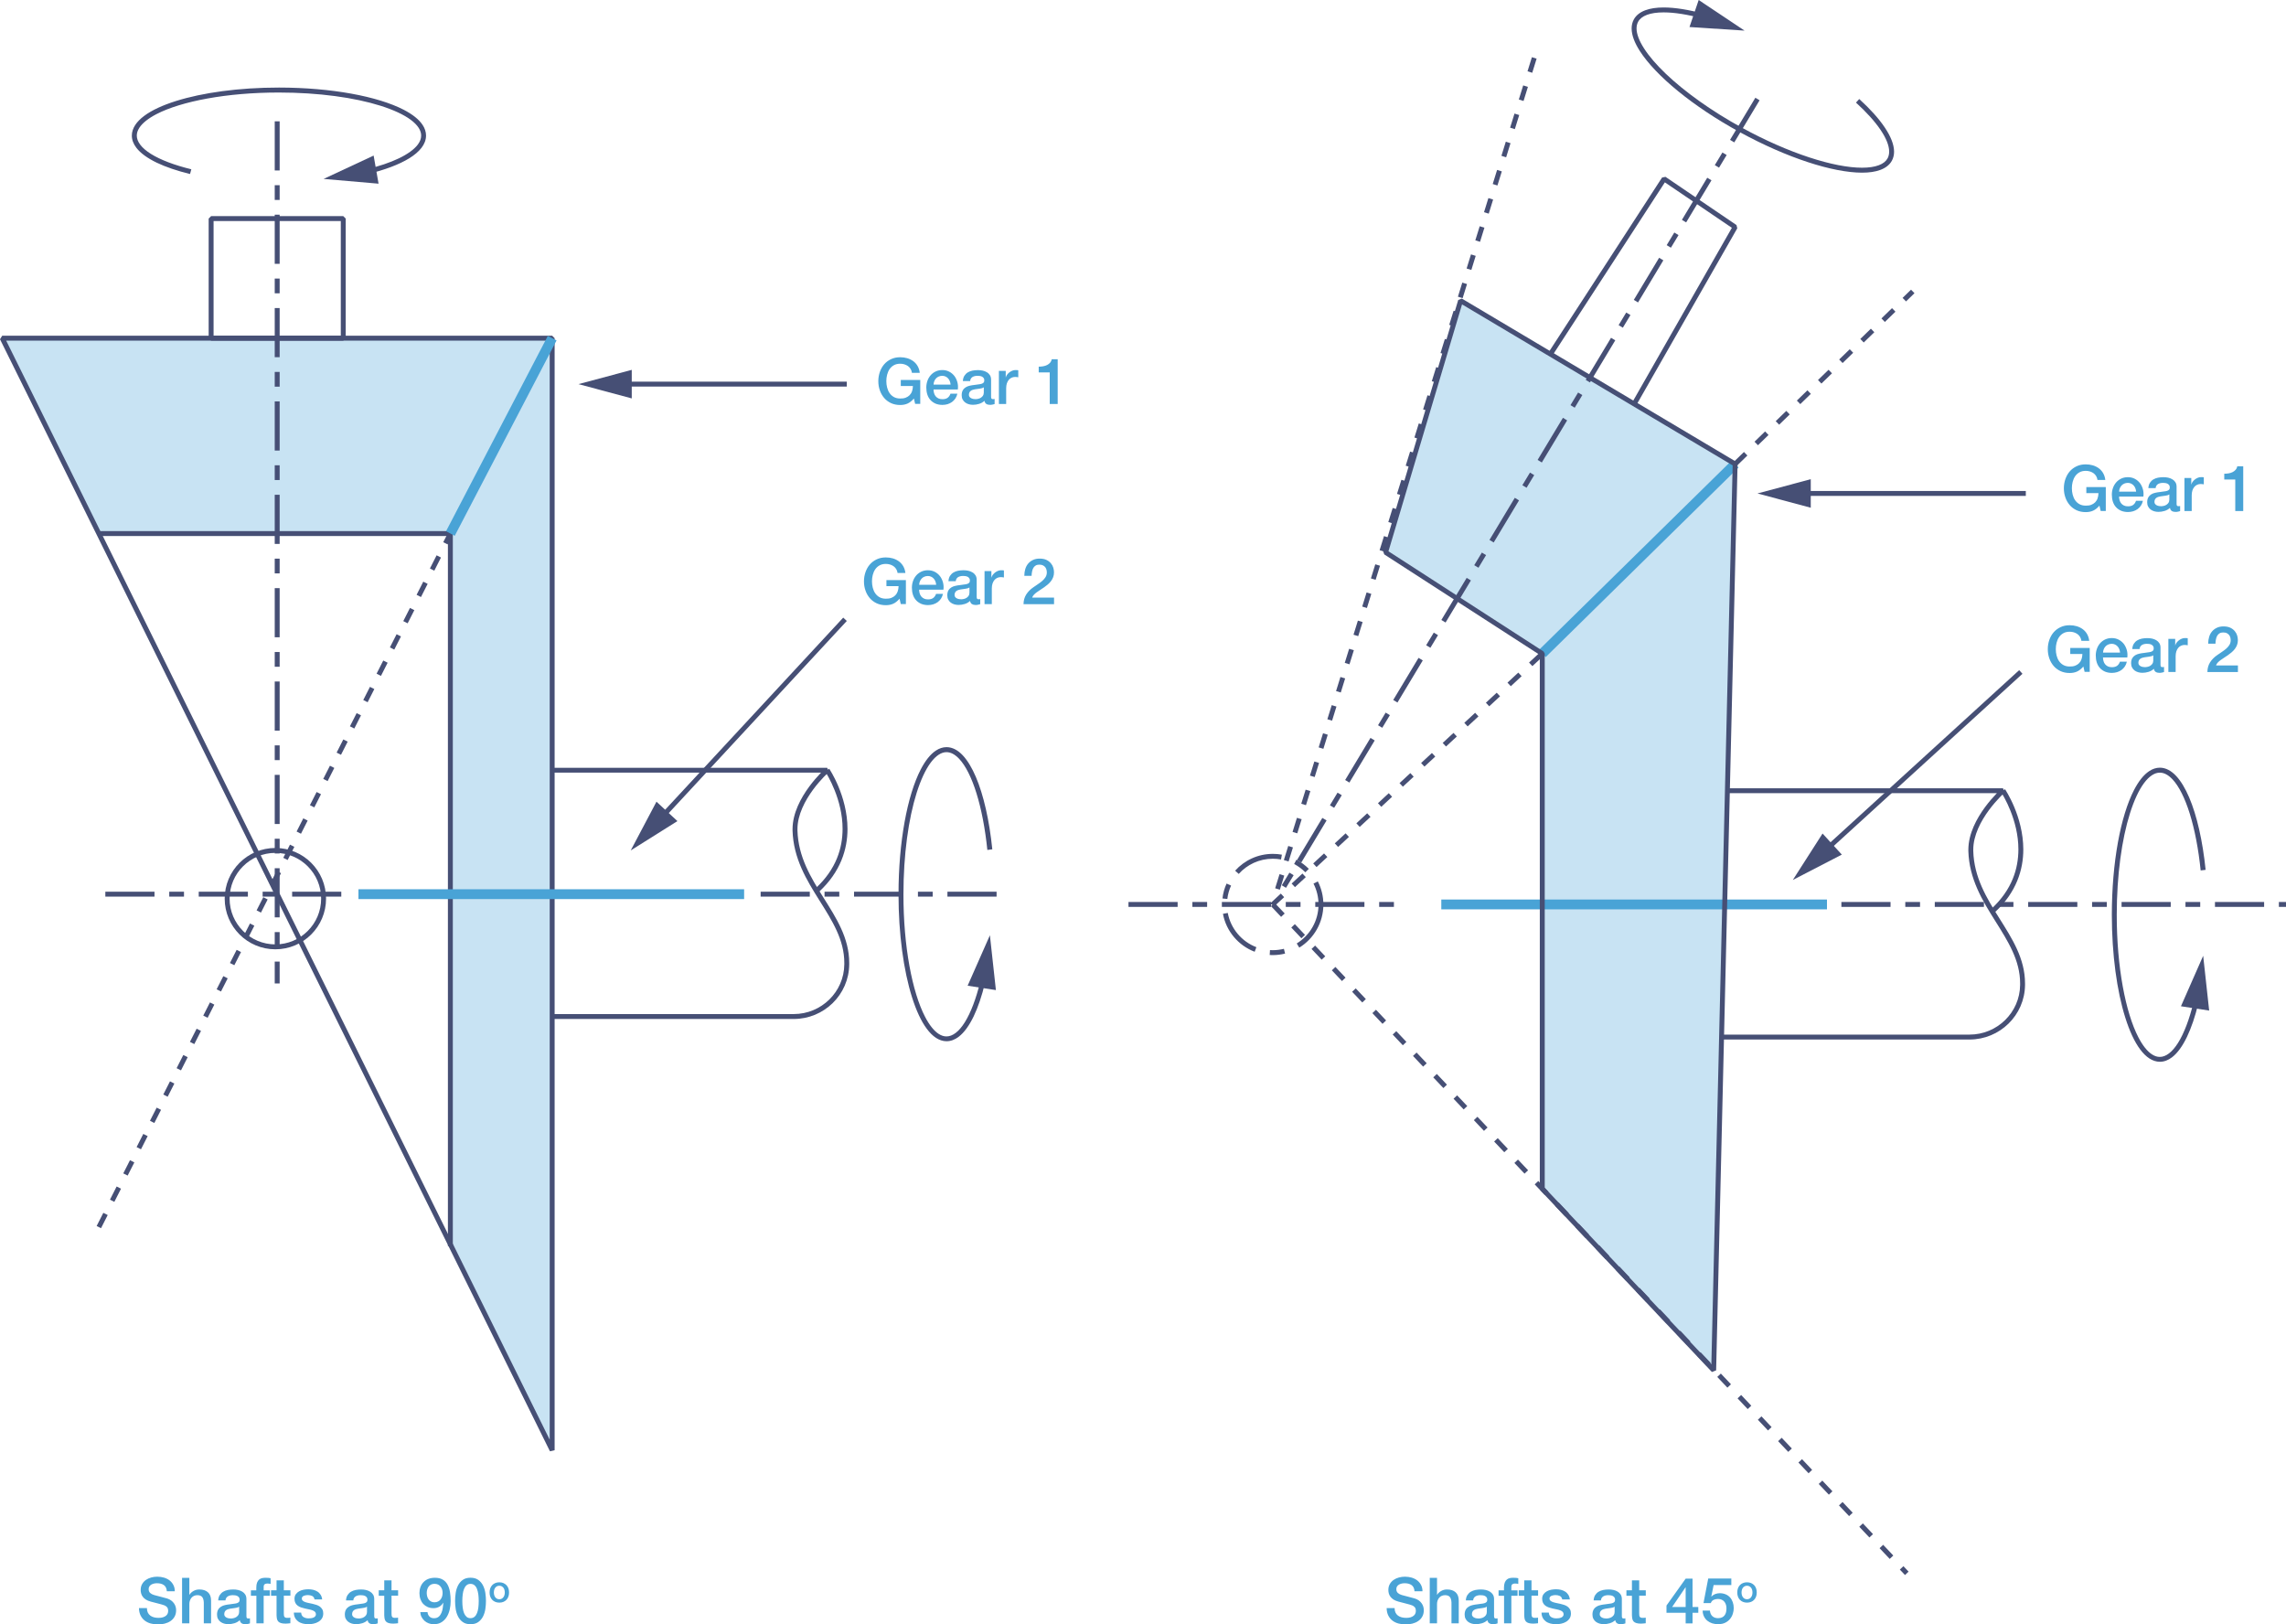 <svg width="501" height="356" viewBox="0 0 501 356" fill="none" xmlns="http://www.w3.org/2000/svg">
<path d="M121.014 74.112H0.485L21.654 116.929H98.703V273.101L121.014 317.824V74.112Z" fill="#C8E3F3"/>
<path d="M320.099 65.895L303.67 121.054L338.004 143.238V260.533L375.57 300.314L380.267 101.691L320.099 65.895Z" fill="#C8E3F3"/>
<path d="M75.228 74.112V73.573H46.809V48.439H74.689V74.112H75.228V73.573V74.112H75.767V47.9L75.228 47.362H46.27L45.731 47.9V74.112L46.27 74.65H75.228L75.767 74.112H75.228Z" fill="#464F75"/>
<path d="M0.485 74.112V74.65H120.475V315.52L0.97 73.875L0.485 74.112V74.65V74.112L0 74.349L120.529 318.061L121.552 317.824V74.112L121.014 73.573H0.485L0 74.349L0.485 74.112Z" fill="#464F75"/>
<path d="M21.654 117.468H98.164V273.101H99.241V116.929L98.703 116.391H21.654V117.468Z" fill="#464F75"/>
<path d="M70.919 196.943H70.38C70.38 199.71 69.26 202.219 67.439 204.029C65.619 205.849 63.119 206.969 60.351 206.969C57.582 206.969 55.072 205.849 53.262 204.029C51.441 202.209 50.321 199.71 50.321 196.943C50.321 194.175 51.441 191.666 53.262 189.857C55.083 188.037 57.582 186.917 60.351 186.917C63.119 186.917 65.629 188.037 67.439 189.857C69.26 191.677 70.38 194.175 70.38 196.943H70.919H71.458C71.458 190.815 66.491 185.84 60.351 185.84C54.221 185.84 49.244 190.815 49.244 196.943C49.244 203.07 54.21 208.045 60.351 208.045C66.481 208.045 71.458 203.081 71.458 196.943H70.919Z" fill="#464F75"/>
<path d="M287.866 193.647C288.566 195.015 288.965 196.576 288.965 198.224C288.965 201.832 287.058 204.998 284.193 206.764L284.753 207.679C287.92 205.73 290.032 202.219 290.032 198.224C290.032 196.404 289.59 194.681 288.814 193.163L287.866 193.647ZM283.622 189.35C284.527 189.835 285.356 190.449 286.078 191.17L286.843 190.417C286.046 189.62 285.13 188.93 284.128 188.403L283.622 189.35ZM271.48 191.526C273.323 189.48 275.973 188.198 278.946 188.198C279.56 188.198 280.164 188.252 280.745 188.36L280.939 187.304C280.293 187.186 279.636 187.132 278.957 187.132C275.671 187.132 272.719 188.554 270.694 190.815L271.48 191.526ZM268.981 197.018C269.1 195.984 269.39 194.993 269.8 194.078L268.819 193.637C268.356 194.649 268.044 195.747 267.915 196.9L268.981 197.018ZM275.348 207.582C272.138 206.355 269.724 203.522 269.078 200.076L268.022 200.27C268.733 204.093 271.416 207.227 274.971 208.584L275.348 207.582ZM281.381 207.938C280.594 208.132 279.786 208.239 278.935 208.239C278.731 208.239 278.537 208.228 278.332 208.218L278.267 209.295C278.483 209.305 278.709 209.316 278.935 209.316C279.862 209.316 280.778 209.198 281.639 208.982L281.381 207.938Z" fill="#464F75"/>
<path d="M98.099 119.309L99.187 117.166L98.228 116.682L97.14 118.825L98.099 119.309ZM95.18 125.071L96.645 122.185L95.686 121.7L94.221 124.586L95.18 125.071ZM92.26 130.843L93.725 127.957L92.766 127.472L91.301 130.358L92.26 130.843ZM89.341 136.604L90.806 133.718L89.847 133.234L88.382 136.12L89.341 136.604ZM86.41 142.366L87.876 139.48L86.917 138.995L85.452 141.881L86.41 142.366ZM83.491 148.127L84.956 145.241L83.997 144.756L82.532 147.642L83.491 148.127ZM80.571 153.899L82.037 151.013L81.078 150.528L79.613 153.415L80.571 153.899ZM77.652 159.661L79.117 156.774L78.158 156.29L76.693 159.176L77.652 159.661ZM74.732 165.422L76.198 162.536L75.239 162.051L73.774 164.937L74.732 165.422ZM71.802 171.183L73.267 168.297L72.308 167.813L70.843 170.699L71.802 171.183ZM68.883 176.945L70.348 174.059L69.389 173.574L67.924 176.46L68.883 176.945ZM65.963 182.717L67.428 179.831L66.469 179.346L65.004 182.232L65.963 182.717ZM63.044 188.478L64.509 185.592L63.55 185.108L62.085 187.994L63.044 188.478ZM60.124 194.24L61.589 191.354L60.63 190.869L59.165 193.755L60.124 194.24ZM57.194 200.001L58.659 197.115L57.7 196.63L56.235 199.516L57.194 200.001ZM54.275 205.762L55.74 202.876L54.781 202.392L53.316 205.278L54.275 205.762ZM51.355 211.535L52.82 208.649L51.861 208.164L50.396 211.05L51.355 211.535ZM48.435 217.296L49.901 214.41L48.942 213.925L47.477 216.811L48.435 217.296ZM45.505 223.057L46.97 220.171L46.011 219.687L44.546 222.573L45.505 223.057ZM42.586 228.819L44.051 225.933L43.092 225.448L41.627 228.334L42.586 228.819ZM39.666 234.58L41.131 231.694L40.173 231.209L38.707 234.096L39.666 234.58ZM36.747 240.352L38.212 237.466L37.253 236.982L35.788 239.868L36.747 240.352ZM33.827 246.114L35.292 243.228L34.334 242.743L32.868 245.629L33.827 246.114ZM30.897 251.875L32.362 248.989L31.403 248.504L29.938 251.39L30.897 251.875ZM27.977 257.636L29.443 254.75L28.484 254.266L27.019 257.152L27.977 257.636ZM25.058 263.398L26.523 260.512L25.564 260.027L24.099 262.913L25.058 263.398ZM22.139 269.17L23.604 266.284L22.645 265.799L21.18 268.685L22.139 269.17Z" fill="#464F75"/>
<path d="M60.21 210.738V215.53H61.288V210.738H60.21ZM60.21 204.276V207.507H61.288V204.276H60.21ZM60.21 190.277V201.046H61.288V190.277H60.21ZM60.21 183.815V187.046H61.288V183.815H60.21ZM60.21 169.816V180.585H61.288V169.816H60.21ZM60.21 163.354V166.585H61.288V163.354H60.21ZM60.21 149.355V160.124H61.288V149.355H60.21ZM60.21 142.893V146.124H61.288V142.893H60.21ZM60.21 128.894V139.663H61.288V128.894H60.21ZM60.21 122.432V125.663H61.288V122.432H60.21ZM60.21 108.433V119.202H61.288V108.433H60.21ZM60.21 101.971V105.202H61.288V101.971H60.21ZM60.21 87.972V98.741H61.288V87.972H60.21ZM60.21 81.51V84.741H61.288V81.51H60.21ZM60.21 67.511V78.28H61.288V67.511H60.21ZM60.21 61.049V64.28H61.288V61.049H60.21ZM60.21 47.05V57.819H61.288V47.05H60.21ZM60.21 40.588V43.819H61.288V40.588H60.21ZM60.21 26.589V37.358H61.288V26.589H60.21Z" fill="#464F75"/>
<path d="M64.024 196.501H74.797V195.424H64.024V196.501ZM57.56 196.501H60.792V195.424H57.56V196.501ZM43.555 196.501H54.328V195.424H43.555V196.501ZM37.092 196.501H40.324V195.424H37.092V196.501ZM23.087 196.501H33.86V195.424H23.087V196.501Z" fill="#464F75"/>
<path d="M302.259 198.752H305.491V197.675H302.259V198.752ZM288.254 198.752H299.027V197.675H288.254V198.752ZM281.79 198.752H285.022V197.675H281.79V198.752ZM267.785 198.752H278.558V197.675H267.785V198.752ZM261.322 198.752H264.554V197.675H261.322V198.752ZM247.317 198.752H258.09V197.675H247.317V198.752Z" fill="#464F75"/>
<path d="M499.438 198.752H501V197.675H499.438V198.752ZM485.433 198.752H496.206V197.675H485.433V198.752ZM478.969 198.752H482.201V197.675H478.969V198.752ZM464.964 198.752H475.737V197.675H464.964V198.752ZM458.5 198.752H461.732V197.675H458.5V198.752ZM444.495 198.752H455.268V197.675H444.495V198.752ZM438.032 198.752H441.263V197.675H438.032V198.752ZM424.027 198.752H434.8V197.675H424.027V198.752ZM417.563 198.752H420.795V197.675H417.563V198.752ZM403.558 198.752H414.331V197.675H403.558V198.752Z" fill="#464F75"/>
<path d="M207.639 196.501H218.412V195.424H207.639V196.501ZM201.176 196.501H204.408V195.424H201.176V196.501ZM187.171 196.501H197.944V195.424H187.171V196.501ZM180.707 196.501H183.939V195.424H180.707V196.501ZM166.702 196.501H177.475V195.424H166.702V196.501Z" fill="#464F75"/>
<path d="M78.557 197.04H163.082V194.886H78.557" fill="#49A3D6"/>
<path d="M315.876 199.29H400.401V197.136H315.876" fill="#49A3D6"/>
<path d="M99.661 117.425L121.972 74.607L120.055 73.617L97.754 116.423" fill="#49A3D6"/>
<path d="M338.758 144.002L381.021 102.456L379.512 100.927L337.25 142.462" fill="#49A3D6"/>
<path d="M41.929 37.099C38.212 36.194 35.163 35.031 33.095 33.739C32.061 33.093 31.263 32.414 30.746 31.725C30.229 31.047 29.981 30.379 29.981 29.712C29.981 29.141 30.165 28.581 30.542 27.999C31.199 26.987 32.481 25.953 34.28 25.016C39.699 22.206 49.718 20.267 61.137 20.278C69.842 20.278 77.728 21.387 83.394 23.175C86.227 24.069 88.501 25.124 90.03 26.265C90.795 26.836 91.366 27.418 91.743 27.999C92.12 28.581 92.303 29.141 92.303 29.712C92.303 30.379 92.056 31.047 91.528 31.736C90.741 32.759 89.33 33.782 87.402 34.708C85.473 35.634 83.039 36.453 80.216 37.131L80.464 38.176C84.299 37.25 87.466 36.065 89.718 34.676C90.838 33.976 91.743 33.222 92.379 32.393C93.014 31.575 93.37 30.659 93.37 29.712C93.37 28.904 93.111 28.128 92.637 27.407C91.819 26.147 90.386 25.049 88.49 24.058C82.791 21.118 72.686 19.201 61.137 19.19C52.335 19.19 44.374 20.31 38.557 22.141C35.648 23.056 33.278 24.144 31.608 25.393C30.768 26.018 30.1 26.685 29.626 27.407C29.163 28.128 28.893 28.904 28.893 29.712C28.893 30.659 29.249 31.553 29.874 32.371C30.811 33.599 32.341 34.676 34.334 35.645C36.337 36.604 38.804 37.444 41.649 38.133L41.929 37.099Z" fill="#464F75"/>
<path d="M81.886 34.094L70.919 39.21L82.963 40.254L81.886 34.094Z" fill="#464F75"/>
<path d="M217.475 186.131C216.818 179.734 215.558 174.22 213.866 170.257C213.015 168.276 212.067 166.682 211.012 165.551C209.956 164.42 208.749 163.742 207.446 163.742C206.638 163.742 205.862 164 205.14 164.474C203.88 165.293 202.781 166.725 201.79 168.62C198.849 174.317 196.931 184.418 196.92 195.963C196.92 204.761 198.041 212.719 199.872 218.534C200.788 221.442 201.876 223.811 203.126 225.48C203.751 226.32 204.418 226.988 205.14 227.462C205.862 227.925 206.638 228.194 207.446 228.194C208.394 228.194 209.288 227.839 210.107 227.214C211.335 226.277 212.412 224.748 213.382 222.756C214.34 220.753 215.181 218.287 215.87 215.444V215.422C215.87 215.422 215.935 215.078 216.043 214.518L214.987 214.324C214.879 214.884 214.814 215.218 214.814 215.218L215.342 215.325L214.814 215.196C213.909 218.911 212.746 221.959 211.453 224.027C210.807 225.06 210.128 225.857 209.439 226.374C208.76 226.891 208.092 227.139 207.424 227.139C206.853 227.139 206.293 226.956 205.711 226.579C204.699 225.922 203.664 224.64 202.738 222.842C199.926 217.425 197.987 207.41 197.998 195.995C197.998 187.294 199.107 179.411 200.896 173.746C201.79 170.914 202.846 168.642 203.988 167.113C204.559 166.348 205.14 165.777 205.722 165.4C206.304 165.023 206.864 164.84 207.435 164.84C208.351 164.84 209.277 165.314 210.214 166.305C211.615 167.791 212.94 170.419 214.006 173.854C215.073 177.289 215.903 181.532 216.387 186.271L217.475 186.131Z" fill="#464F75"/>
<path d="M218.262 216.984L216.947 204.966L212.067 216.025L218.262 216.984Z" fill="#464F75"/>
<path d="M406.758 22.486C409.074 24.596 410.916 26.642 412.155 28.484C413.404 30.326 414.04 31.973 414.029 33.233C414.029 33.793 413.911 34.267 413.685 34.698C413.329 35.355 412.693 35.861 411.745 36.216C410.808 36.571 409.569 36.755 408.083 36.755C402.017 36.765 392.074 33.632 381.807 28.01C374.977 24.273 369.16 20.063 365.066 16.154C363.019 14.194 361.403 12.32 360.315 10.618C359.216 8.917 358.667 7.409 358.667 6.235C358.667 5.675 358.785 5.201 359.011 4.771C359.367 4.114 360.003 3.608 360.951 3.252C361.888 2.897 363.127 2.714 364.613 2.714C366.951 2.714 369.881 3.177 373.178 4.071L373.458 3.037C370.097 2.122 367.091 1.637 364.613 1.637C363.051 1.637 361.694 1.831 360.574 2.251C359.464 2.671 358.58 3.328 358.074 4.254C357.751 4.846 357.589 5.525 357.589 6.235C357.589 7.743 358.247 9.401 359.399 11.2C362.868 16.584 370.926 23.283 381.29 28.958C391.675 34.633 401.673 37.831 408.083 37.842C409.645 37.842 411.002 37.648 412.122 37.228C413.232 36.808 414.115 36.151 414.622 35.225C414.945 34.633 415.107 33.955 415.107 33.244C415.096 31.639 414.352 29.841 413.038 27.892C411.724 25.942 409.839 23.853 407.469 21.7L406.758 22.486Z" fill="#464F75"/>
<path d="M370.269 5.923L382.335 6.709L372.284 0L370.269 5.923Z" fill="#464F75"/>
<path d="M121.013 169.32H181.278V168.782L180.922 168.383C180.901 168.405 179.123 169.977 177.324 172.422C175.536 174.866 173.704 178.172 173.694 181.715V182.006C173.877 188.144 176.785 192.872 179.576 197.32C182.377 201.778 185.048 205.956 185.038 211.039C185.038 211.147 185.038 211.244 185.038 211.351C184.984 217.393 180.007 222.239 173.952 222.239H121.003V223.316H173.952C180.588 223.316 186.05 218.007 186.115 211.362C186.115 211.255 186.115 211.147 186.115 211.039C186.115 205.558 183.271 201.186 180.491 196.749C177.69 192.301 174.932 187.778 174.771 181.985V181.726C174.76 178.571 176.462 175.415 178.186 173.068C179.048 171.894 179.92 170.925 180.567 170.246C180.89 169.913 181.159 169.643 181.353 169.471L181.569 169.266L181.644 169.202L181.289 168.265H121.024V169.32H121.013Z" fill="#464F75"/>
<path d="M180.836 169.083L180.879 169.137C181.289 169.751 184.671 175.2 184.661 181.672C184.65 185.851 183.292 190.449 178.811 194.617L179.543 195.403C184.24 191.041 185.738 186.087 185.738 181.672C185.727 174.371 181.752 168.513 181.73 168.469L180.836 169.083Z" fill="#464F75"/>
<path d="M378.704 173.822H438.969V173.283L438.613 172.885C438.592 172.906 436.814 174.479 435.015 176.923C433.227 179.368 431.395 182.674 431.385 186.217V186.508C431.568 192.646 434.477 197.373 437.267 201.821C440.068 206.279 442.739 210.458 442.729 215.541C442.729 215.648 442.729 215.745 442.729 215.853C442.675 221.894 437.698 226.74 431.643 226.74H377.293V227.817H431.643C438.279 227.817 443.741 222.508 443.806 215.864C443.806 215.756 443.806 215.648 443.806 215.541C443.806 210.059 440.962 205.687 438.182 201.25C435.381 196.803 432.624 192.28 432.462 186.486V186.228C432.451 183.072 434.153 179.917 435.877 177.569C436.739 176.396 437.611 175.426 438.258 174.748C438.581 174.414 438.85 174.145 439.044 173.962L439.26 173.757L439.335 173.693L438.98 172.756H378.715V173.822H378.704Z" fill="#464F75"/>
<path d="M438.527 173.574L438.57 173.628C438.98 174.242 442.362 179.691 442.352 186.163C442.341 190.341 440.984 194.94 436.502 199.107L437.235 199.893C441.932 195.532 443.429 190.578 443.429 186.163C443.418 178.862 439.443 173.003 439.421 172.96L438.527 173.574Z" fill="#464F75"/>
<path d="M145.113 179.755L185.587 136.087L184.801 135.355L144.326 179.023" fill="#464F75"/>
<path d="M148.463 179.949L138.229 186.378L143.874 175.695L148.463 179.949Z" fill="#464F75"/>
<path d="M400.326 186.82L443.246 147.664L442.524 146.867L399.604 186.023" fill="#464F75"/>
<path d="M403.655 187.294L392.914 192.85L399.432 182.674L403.655 187.294Z" fill="#464F75"/>
<path d="M136.322 84.719H185.587V83.642H136.322" fill="#464F75"/>
<path d="M138.455 87.315L126.777 84.181L138.455 81.058V87.315Z" fill="#464F75"/>
<path d="M394.713 108.68H443.978V107.603H394.713" fill="#464F75"/>
<path d="M396.846 111.276L385.168 108.142L396.846 105.019V111.276Z" fill="#464F75"/>
<path d="M320.099 65.895L319.582 65.744L303.153 120.903L303.38 121.506L337.465 143.529V260.533L337.616 260.899L375.182 300.68L376.108 300.325L380.805 101.702L380.547 101.228L320.379 65.432L319.582 65.744L320.099 65.895L319.83 66.358L379.728 101.993L375.063 298.989L338.543 260.318V143.238L338.295 142.786L304.295 120.817L320.616 66.057L320.099 65.895L319.83 66.358L320.099 65.895Z" fill="#464F75"/>
<path d="M340.234 77.903L364.872 39.964L379.556 49.925L357.676 88.262L358.613 88.79L380.741 50.033L380.568 49.322L365.012 38.758L364.258 38.908L339.329 77.31L340.234 77.903Z" fill="#464F75"/>
<path d="M335.839 145.984L338.209 143.787L337.476 143.001L335.106 145.198L335.839 145.984ZM331.109 150.389L333.479 148.192L332.747 147.406L330.377 149.602L331.109 150.389ZM326.38 154.793L328.75 152.596L328.017 151.81L325.647 154.007L326.38 154.793ZM321.651 159.198L324.021 157.001L323.288 156.215L320.918 158.411L321.651 159.198ZM316.911 163.602L319.281 161.405L318.548 160.619L316.178 162.816L316.911 163.602ZM312.181 168.007L314.551 165.81L313.819 165.024L311.449 167.22L312.181 168.007ZM307.452 172.411L309.822 170.214L309.089 169.428L306.719 171.625L307.452 172.411ZM302.722 176.816L305.092 174.619L304.36 173.833L301.99 176.029L302.722 176.816ZM297.993 181.22L300.363 179.023L299.631 178.237L297.26 180.434L297.993 181.22ZM293.264 185.614L295.634 183.417L294.901 182.631L292.531 184.828L293.264 185.614ZM288.534 190.018L290.904 187.821L290.172 187.035L287.802 189.232L288.534 190.018ZM283.805 194.423L286.175 192.226L285.442 191.44L283.072 193.637L283.805 194.423ZM278.515 197.75L278.418 198.052L279.302 198.601L281.435 196.62L280.702 195.833L278.569 197.815L278.936 198.213L279.453 198.375L279.55 198.073L278.515 197.75ZM280.422 191.58L279.463 194.67L280.498 194.983L281.456 191.892L280.422 191.58ZM282.329 185.398L281.37 188.489L282.404 188.801L283.363 185.711L282.329 185.398ZM284.236 179.228L283.277 182.318L284.311 182.631L285.27 179.54L284.236 179.228ZM286.143 173.057L285.184 176.148L286.218 176.46L287.177 173.369L286.143 173.057ZM288.05 166.887L287.091 169.977L288.125 170.29L289.084 167.199L288.05 166.887ZM289.956 160.705L288.998 163.796L290.032 164.108L290.991 161.017L289.956 160.705ZM291.863 154.535L290.904 157.625L291.939 157.938L292.897 154.847L291.863 154.535ZM293.77 148.364L292.811 151.455L293.845 151.767L294.804 148.676L293.77 148.364ZM295.677 142.183L294.718 145.273L295.752 145.586L296.711 142.495L295.677 142.183ZM297.594 136.012L296.636 139.103L297.67 139.415L298.629 136.324L297.594 136.012ZM299.501 129.841L298.542 132.932L299.577 133.244L300.535 130.154L299.501 129.841ZM301.408 123.671L300.449 126.761L301.484 127.074L302.442 123.983L301.408 123.671ZM303.315 117.489L302.356 120.58L303.39 120.903L304.349 117.812L303.315 117.489ZM305.222 111.319L304.263 114.409L305.297 114.733L306.256 111.642L305.222 111.319ZM307.129 105.148L306.17 108.239L307.204 108.562L308.163 105.471L307.129 105.148ZM309.035 98.967L308.077 102.057L309.111 102.381L310.07 99.29L309.035 98.967ZM310.942 92.796L309.983 95.887L311.018 96.21L311.976 93.119L310.942 92.796ZM312.849 86.626L311.89 89.716L312.924 90.039L313.883 86.949L312.849 86.626ZM314.756 80.455L313.797 83.546L314.831 83.869L315.79 80.778L314.756 80.455ZM316.663 74.274L315.704 77.364L316.738 77.687L317.697 74.597L316.663 74.274ZM318.57 68.103L317.611 71.194L318.645 71.517L319.604 68.426L318.57 68.103ZM320.476 61.932L319.518 65.023L320.552 65.346L321.511 62.255L320.476 61.932ZM322.383 55.751L321.424 58.842L322.459 59.165L323.417 56.074L322.383 55.751ZM324.29 49.58L323.331 52.671L324.365 52.994L325.324 49.903L324.29 49.58ZM326.197 43.41L325.238 46.5L326.272 46.824L327.231 43.733L326.197 43.41ZM328.104 37.239L327.145 40.33L328.179 40.653L329.138 37.562L328.104 37.239ZM330.01 31.058L329.052 34.148L330.086 34.471L331.045 31.381L330.01 31.058ZM331.917 24.887L330.959 27.978L331.993 28.301L332.952 25.21L331.917 24.887ZM333.824 18.716L332.865 21.807L333.9 22.13L334.858 19.04L333.824 18.716ZM335.731 12.535L334.772 15.626L335.806 15.949L336.765 12.858L335.731 12.535Z" fill="#464F75"/>
<path d="M417.725 66.057L419.577 64.258L418.823 63.483L416.97 65.281L417.725 66.057ZM413.092 70.558L415.408 68.307L414.654 67.532L412.338 69.783L413.092 70.558ZM408.46 75.059L410.776 72.809L410.022 72.034L407.706 74.284L408.46 75.059ZM403.827 79.561L406.144 77.31L405.389 76.535L403.073 78.786L403.827 79.561ZM399.184 84.062L401.5 81.812L400.746 81.036L398.43 83.287L399.184 84.062ZM394.552 88.564L396.868 86.313L396.114 85.538L393.798 87.788L394.552 88.564ZM389.919 93.076L392.236 90.825L391.481 90.05L389.165 92.301L389.919 93.076ZM385.276 97.577L387.592 95.327L386.838 94.551L384.522 96.802L385.276 97.577ZM380.644 102.079L382.96 99.828L382.206 99.053L379.89 101.303L380.644 102.079Z" fill="#464F75"/>
<path d="M416.367 343.982L417.498 345.177L418.285 344.434L417.153 343.239L416.367 343.982ZM411.929 339.297L414.148 341.645L414.934 340.902L412.715 338.554L411.929 339.297ZM407.479 334.602L409.699 336.95L410.485 336.207L408.266 333.859L407.479 334.602ZM403.03 329.918L405.249 332.265L406.036 331.522L403.816 329.175L403.03 329.918ZM398.592 325.222L400.811 327.57L401.597 326.827L399.378 324.479L398.592 325.222ZM394.142 320.527L396.362 322.875L397.148 322.132L394.929 319.784L394.142 320.527ZM389.693 315.843L391.912 318.19L392.699 317.447L390.479 315.1L389.693 315.843ZM385.255 311.147L387.474 313.495L388.26 312.752L386.041 310.404L385.255 311.147ZM380.805 306.463L383.025 308.81L383.811 308.067L381.592 305.72L380.805 306.463ZM376.356 301.768L378.575 304.115L379.362 303.372L377.142 301.024L376.356 301.768ZM371.907 297.083L374.126 299.431L374.912 298.688L372.693 296.34L371.907 297.083ZM367.468 292.388L369.687 294.735L370.474 293.992L368.255 291.645L367.468 292.388ZM363.019 287.703L365.238 290.051L366.025 289.308L363.805 286.96L363.019 287.703ZM358.57 283.008L360.789 285.356L361.575 284.613L359.356 282.265L358.57 283.008ZM354.131 278.324L356.35 280.671L357.137 279.928L354.918 277.58L354.131 278.324ZM349.682 273.628L351.901 275.976L352.688 275.233L350.468 272.885L349.682 273.628ZM345.233 268.944L347.452 271.291L348.238 270.548L346.019 268.201L345.233 268.944ZM340.794 264.249L343.013 266.596L343.8 265.853L341.581 263.505L340.794 264.249ZM336.345 259.564L338.564 261.912L339.351 261.169L337.131 258.821L336.345 259.564ZM331.896 254.869L334.115 257.216L334.901 256.473L332.682 254.126L331.896 254.869ZM327.457 250.174L329.676 252.521L330.463 251.778L328.244 249.43L327.457 250.174ZM323.008 245.489L325.227 247.837L326.014 247.094L323.794 244.746L323.008 245.489ZM318.559 240.794L320.778 243.141L321.564 242.398L319.345 240.051L318.559 240.794ZM314.109 236.109L316.329 238.457L317.115 237.714L314.896 235.366L314.109 236.109ZM309.671 231.414L311.89 233.762L312.677 233.019L310.457 230.671L309.671 231.414ZM305.222 226.729L307.441 229.077L308.227 228.334L306.008 225.986L305.222 226.729ZM300.772 222.034L302.992 224.382L303.778 223.639L301.559 221.291L300.772 222.034ZM296.334 217.35L298.553 219.697L299.34 218.954L297.12 216.607L296.334 217.35ZM291.885 212.654L294.104 215.002L294.89 214.259L292.671 211.911L291.885 212.654ZM287.435 207.97L289.655 210.318L290.441 209.575L288.222 207.227L287.435 207.97ZM282.997 203.275L285.216 205.622L286.003 204.879L283.783 202.532L282.997 203.275ZM278.548 198.59L280.767 200.938L281.553 200.195L279.334 197.847L278.548 198.59Z" fill="#464F75"/>
<path d="M282.588 191.246L280.918 194.013L281.844 194.573L283.514 191.806L282.588 191.246ZM289.805 179.249L284.257 188.478L285.184 189.038L290.732 179.809L289.805 179.249ZM293.134 173.714L291.465 176.482L292.391 177.042L294.061 174.274L293.134 173.714ZM300.352 161.717L294.804 170.946L295.731 171.506L301.279 162.277L300.352 161.717ZM303.681 156.171L302.011 158.939L302.938 159.499L304.608 156.731L303.681 156.171ZM310.888 144.175L305.34 153.404L306.267 153.964L311.815 144.735L310.888 144.175ZM314.228 138.639L312.558 141.407L313.485 141.967L315.154 139.199L314.228 138.639ZM321.435 126.643L315.887 135.872L316.813 136.432L322.362 127.203L321.435 126.643ZM324.764 121.097L323.094 123.864L324.021 124.424L325.69 121.657L324.764 121.097ZM331.982 109.1L326.434 118.329L327.36 118.889L332.908 109.66L331.982 109.1ZM335.311 103.565L333.641 106.333L334.567 106.893L336.237 104.125L335.311 103.565ZM342.529 91.568L336.981 100.797L337.907 101.357L343.455 92.128L342.529 91.568ZM345.858 86.022L344.188 88.79L345.114 89.35L346.784 86.582L345.858 86.022ZM353.076 74.026L347.527 83.255L348.454 83.815L354.002 74.586L353.076 74.026ZM356.404 68.49L354.735 71.258L355.661 71.818L357.331 69.05L356.404 68.49ZM363.612 56.494L358.063 65.723L358.99 66.283L364.538 57.054L363.612 56.494ZM366.94 50.959L365.271 53.726L366.197 54.286L367.867 51.519L366.94 50.959ZM374.158 38.951L368.61 48.18L369.537 48.74L375.085 39.511L374.158 38.951ZM377.487 33.416L375.817 36.184L376.744 36.744L378.414 33.976L377.487 33.416ZM384.705 21.419L379.157 30.648L380.084 31.208L385.632 21.979L384.705 21.419Z" fill="#464F75"/>
<path d="M227.645 81.618H230.058V88.532H231.803V78.732H230.5C230.446 79.033 230.328 79.281 230.144 79.486C229.961 79.69 229.746 79.863 229.487 79.992C229.229 80.121 228.949 80.218 228.625 80.272C228.313 80.326 227.979 80.358 227.645 80.358V81.618ZM218.919 88.532H220.513V85.085C220.513 84.687 220.567 84.332 220.664 84.019C220.772 83.707 220.912 83.449 221.084 83.244C221.257 83.029 221.472 82.878 221.709 82.77C221.946 82.662 222.205 82.609 222.474 82.609C222.582 82.609 222.7 82.619 222.819 82.63C222.937 82.641 223.045 82.662 223.164 82.684V81.144L222.948 81.112C222.883 81.101 222.754 81.101 222.56 81.101C222.312 81.101 222.075 81.144 221.849 81.241C221.612 81.338 221.408 81.456 221.214 81.607C221.02 81.758 220.858 81.93 220.718 82.113C220.578 82.296 220.492 82.49 220.449 82.684H220.416V81.284H218.919V88.532ZM215.601 86.098C215.601 86.346 215.536 86.561 215.418 86.733C215.299 86.905 215.148 87.045 214.965 87.164C214.782 87.282 214.588 87.358 214.383 87.401C214.179 87.444 213.985 87.476 213.813 87.476C213.672 87.476 213.511 87.465 213.339 87.433C213.166 87.401 213.005 87.358 212.864 87.282C212.724 87.218 212.595 87.121 212.498 86.992C212.39 86.873 212.347 86.722 212.347 86.539C212.347 86.335 212.38 86.162 212.455 86.012C212.52 85.872 212.617 85.753 212.746 85.656C212.864 85.57 213.005 85.495 213.166 85.441C213.328 85.387 213.489 85.355 213.651 85.322C214.006 85.258 214.362 85.204 214.717 85.172C215.073 85.139 215.375 85.042 215.612 84.881V86.098H215.601ZM217.206 83.201C217.206 82.824 217.12 82.49 216.958 82.232C216.786 81.963 216.57 81.747 216.29 81.586C216.01 81.413 215.709 81.295 215.364 81.219C215.019 81.144 214.664 81.112 214.319 81.112C213.92 81.112 213.522 81.155 213.145 81.219C212.757 81.295 212.423 81.424 212.11 81.607C211.809 81.79 211.561 82.038 211.356 82.35C211.162 82.662 211.044 83.05 211.022 83.513H212.617C212.649 83.126 212.821 82.835 213.102 82.641C213.392 82.458 213.759 82.361 214.211 82.361C214.373 82.361 214.534 82.372 214.717 82.393C214.901 82.415 215.051 82.469 215.202 82.533C215.342 82.609 215.472 82.706 215.569 82.835C215.665 82.964 215.719 83.136 215.719 83.341C215.719 83.578 215.665 83.75 215.547 83.869C215.428 83.987 215.267 84.073 215.073 84.127C214.868 84.181 214.642 84.224 214.383 84.246C214.125 84.267 213.845 84.31 213.554 84.364C213.22 84.396 212.886 84.45 212.552 84.525C212.218 84.59 211.927 84.709 211.658 84.87C211.389 85.032 211.173 85.247 211.012 85.527C210.85 85.807 210.764 86.173 210.764 86.615C210.764 86.97 210.828 87.282 210.968 87.541C211.108 87.799 211.281 88.025 211.518 88.198C211.744 88.37 212.013 88.499 212.304 88.585C212.595 88.672 212.918 88.715 213.242 88.715C213.672 88.715 214.114 88.65 214.577 88.51C215.041 88.37 215.428 88.144 215.752 87.842C215.816 88.165 215.956 88.402 216.172 88.532C216.387 88.661 216.657 88.725 216.98 88.725L217.217 88.715L217.497 88.672L217.766 88.607L217.982 88.542V87.433L217.755 87.465H217.583C217.432 87.465 217.335 87.422 217.281 87.336C217.228 87.25 217.206 87.11 217.206 86.916V83.201ZM209.923 85.322C209.988 84.784 209.956 84.256 209.816 83.75C209.676 83.244 209.46 82.792 209.169 82.404C208.868 82.016 208.491 81.693 208.038 81.456C207.586 81.219 207.079 81.101 206.508 81.101C205.97 81.101 205.485 81.209 205.054 81.413C204.623 81.618 204.257 81.898 203.955 82.243C203.654 82.598 203.417 82.996 203.255 83.459C203.093 83.922 203.007 84.407 203.007 84.924C203.007 85.484 203.083 86.001 203.233 86.464C203.384 86.927 203.61 87.336 203.923 87.67C204.225 88.004 204.602 88.262 205.033 88.456C205.474 88.639 205.981 88.736 206.541 88.736C206.929 88.736 207.306 88.682 207.672 88.575C208.027 88.467 208.351 88.305 208.641 88.101C208.932 87.885 209.18 87.627 209.385 87.325C209.589 87.013 209.73 86.668 209.816 86.281H208.308C208.167 86.679 207.952 86.981 207.672 87.185C207.392 87.39 207.015 87.487 206.541 87.487C206.207 87.487 205.916 87.433 205.668 87.315C205.42 87.196 205.226 87.045 205.065 86.852C204.903 86.658 204.785 86.432 204.709 86.162C204.634 85.904 204.591 85.635 204.591 85.355H209.923V85.322ZM204.602 84.278C204.612 84.009 204.666 83.75 204.763 83.524C204.86 83.287 204.989 83.093 205.151 82.921C205.313 82.749 205.507 82.609 205.744 82.512C205.981 82.415 206.228 82.361 206.508 82.361C206.778 82.361 207.026 82.415 207.241 82.522C207.456 82.63 207.65 82.77 207.801 82.942C207.952 83.115 208.081 83.319 208.167 83.556C208.254 83.793 208.308 84.03 208.329 84.289H204.602V84.278ZM201.671 83.266H197.416V84.59H200.077C200.066 85.01 200.001 85.398 199.883 85.742C199.764 86.087 199.581 86.378 199.344 86.615C199.107 86.852 198.816 87.035 198.472 87.164C198.127 87.293 197.728 87.347 197.287 87.336C196.759 87.336 196.296 87.228 195.908 87.013C195.52 86.798 195.207 86.507 194.96 86.152C194.712 85.796 194.54 85.387 194.421 84.924C194.303 84.472 194.249 83.998 194.249 83.524C194.249 83.05 194.303 82.576 194.421 82.124C194.54 81.672 194.712 81.263 194.96 80.896C195.207 80.541 195.52 80.25 195.908 80.035C196.296 79.82 196.759 79.712 197.287 79.712C197.599 79.712 197.912 79.755 198.192 79.841C198.482 79.927 198.741 80.056 198.978 80.218C199.215 80.39 199.409 80.595 199.56 80.843C199.711 81.09 199.818 81.381 199.861 81.704H201.574C201.51 81.144 201.348 80.649 201.1 80.218C200.853 79.787 200.529 79.432 200.152 79.152C199.764 78.872 199.334 78.656 198.838 78.506C198.353 78.366 197.836 78.29 197.287 78.29C196.543 78.29 195.875 78.43 195.283 78.71C194.69 78.99 194.184 79.367 193.775 79.841C193.365 80.315 193.053 80.875 192.827 81.51C192.611 82.146 192.493 82.813 192.493 83.524C192.493 84.246 192.6 84.913 192.827 85.549C193.042 86.184 193.365 86.733 193.775 87.218C194.184 87.692 194.69 88.069 195.283 88.349C195.875 88.618 196.543 88.758 197.287 88.758C197.89 88.758 198.429 88.65 198.892 88.445C199.355 88.241 199.829 87.875 200.292 87.336L200.562 88.51H201.682V83.266H201.671Z" fill="#49A3D6"/>
<path d="M487.469 105.083H489.882V111.997H491.627V102.197H490.324C490.27 102.499 490.152 102.747 489.968 102.951C489.785 103.156 489.57 103.328 489.311 103.457C489.053 103.587 488.773 103.683 488.449 103.737C488.137 103.791 487.803 103.823 487.469 103.823V105.083ZM478.743 111.997H480.337V108.551C480.337 108.153 480.391 107.797 480.488 107.485C480.596 107.173 480.736 106.914 480.908 106.71C481.081 106.494 481.296 106.343 481.533 106.236C481.77 106.128 482.029 106.074 482.298 106.074C482.406 106.074 482.524 106.085 482.643 106.096C482.761 106.106 482.869 106.128 482.987 106.15V104.61L482.772 104.577C482.707 104.567 482.578 104.567 482.384 104.567C482.136 104.567 481.899 104.61 481.673 104.707C481.436 104.803 481.231 104.922 481.038 105.073C480.844 105.223 480.682 105.396 480.542 105.579C480.402 105.762 480.316 105.956 480.273 106.15H480.24V104.75H478.743V111.997ZM475.425 109.563C475.425 109.811 475.36 110.026 475.242 110.199C475.123 110.371 474.972 110.511 474.789 110.629C474.606 110.748 474.412 110.823 474.207 110.866C474.003 110.909 473.809 110.942 473.636 110.942C473.496 110.942 473.335 110.931 473.162 110.899C472.99 110.866 472.829 110.823 472.688 110.748C472.548 110.683 472.419 110.586 472.322 110.457C472.214 110.339 472.171 110.188 472.171 110.005C472.171 109.8 472.204 109.628 472.279 109.477C472.344 109.337 472.441 109.219 472.57 109.122C472.688 109.036 472.829 108.96 472.99 108.906C473.152 108.853 473.313 108.82 473.475 108.788C473.83 108.723 474.186 108.67 474.541 108.637C474.897 108.605 475.199 108.508 475.436 108.346V109.563H475.425ZM477.019 106.666C477.019 106.29 476.933 105.956 476.771 105.697C476.599 105.428 476.384 105.213 476.104 105.051C475.823 104.879 475.522 104.76 475.177 104.685C474.832 104.61 474.477 104.577 474.132 104.577C473.733 104.577 473.335 104.62 472.958 104.685C472.57 104.76 472.236 104.89 471.924 105.073C471.622 105.256 471.374 105.503 471.169 105.816C470.976 106.128 470.857 106.516 470.835 106.979H472.43C472.462 106.591 472.635 106.3 472.915 106.106C473.206 105.923 473.572 105.826 474.024 105.826C474.186 105.826 474.348 105.837 474.531 105.859C474.714 105.88 474.865 105.934 475.015 105.999C475.155 106.074 475.285 106.171 475.382 106.3C475.479 106.43 475.533 106.602 475.533 106.806C475.533 107.043 475.479 107.216 475.36 107.334C475.242 107.453 475.08 107.539 474.886 107.593C474.681 107.646 474.455 107.69 474.197 107.711C473.938 107.733 473.658 107.776 473.367 107.83C473.033 107.862 472.699 107.916 472.365 107.991C472.031 108.056 471.74 108.174 471.471 108.336C471.202 108.497 470.986 108.713 470.825 108.993C470.663 109.273 470.577 109.639 470.577 110.08C470.577 110.436 470.642 110.748 470.782 111.006C470.922 111.265 471.094 111.491 471.331 111.663C471.557 111.836 471.827 111.965 472.117 112.051C472.408 112.137 472.732 112.18 473.055 112.18C473.486 112.18 473.927 112.116 474.391 111.976C474.854 111.836 475.242 111.609 475.565 111.308C475.63 111.631 475.77 111.868 475.985 111.997C476.2 112.126 476.47 112.191 476.793 112.191L477.03 112.18L477.31 112.137L477.579 112.072L477.795 112.008V110.899L477.569 110.931H477.396C477.245 110.931 477.148 110.888 477.095 110.802C477.041 110.716 477.019 110.576 477.019 110.382V106.666ZM469.747 108.799C469.812 108.26 469.78 107.733 469.64 107.226C469.5 106.72 469.284 106.268 468.993 105.88C468.692 105.493 468.315 105.17 467.862 104.933C467.41 104.696 466.903 104.577 466.332 104.577C465.794 104.577 465.309 104.685 464.878 104.89C464.447 105.094 464.081 105.374 463.779 105.719C463.478 106.074 463.241 106.473 463.079 106.936C462.917 107.399 462.831 107.883 462.831 108.4C462.831 108.96 462.907 109.477 463.057 109.94C463.208 110.403 463.434 110.813 463.747 111.146C464.049 111.48 464.426 111.739 464.856 111.933C465.298 112.116 465.804 112.212 466.365 112.212C466.753 112.212 467.13 112.159 467.496 112.051C467.851 111.943 468.175 111.782 468.465 111.577C468.756 111.362 469.004 111.103 469.209 110.802C469.413 110.489 469.554 110.145 469.64 109.757H468.131C467.991 110.156 467.776 110.457 467.496 110.662C467.216 110.866 466.839 110.963 466.365 110.963C466.031 110.963 465.74 110.909 465.492 110.791C465.244 110.673 465.05 110.522 464.889 110.328C464.727 110.134 464.609 109.908 464.533 109.639C464.458 109.38 464.415 109.111 464.415 108.831H469.747V108.799ZM464.426 107.743C464.436 107.474 464.49 107.216 464.587 106.99C464.684 106.753 464.813 106.559 464.975 106.386C465.137 106.214 465.33 106.074 465.568 105.977C465.805 105.88 466.052 105.826 466.332 105.826C466.602 105.826 466.849 105.88 467.065 105.988C467.28 106.096 467.474 106.236 467.625 106.408C467.776 106.58 467.905 106.785 467.991 107.022C468.078 107.259 468.131 107.496 468.153 107.754H464.426V107.743ZM461.495 106.742H457.24V108.066H459.901C459.89 108.486 459.825 108.874 459.707 109.219C459.588 109.563 459.405 109.854 459.168 110.091C458.931 110.328 458.64 110.511 458.296 110.64C457.951 110.769 457.552 110.823 457.111 110.813C456.583 110.813 456.12 110.705 455.732 110.489C455.344 110.274 455.031 109.983 454.784 109.628C454.536 109.273 454.364 108.863 454.245 108.4C454.127 107.948 454.073 107.474 454.073 107C454.073 106.526 454.127 106.053 454.245 105.6C454.364 105.148 454.536 104.739 454.784 104.373C455.031 104.017 455.344 103.727 455.732 103.511C456.12 103.296 456.583 103.188 457.111 103.188C457.423 103.188 457.735 103.231 458.016 103.317C458.306 103.403 458.565 103.533 458.802 103.694C459.039 103.867 459.233 104.071 459.384 104.319C459.535 104.567 459.642 104.857 459.685 105.18H461.398C461.334 104.62 461.172 104.125 460.924 103.694C460.677 103.263 460.353 102.908 459.976 102.628C459.588 102.348 459.158 102.133 458.662 101.982C458.177 101.842 457.66 101.767 457.111 101.767C456.367 101.767 455.699 101.907 455.107 102.187C454.514 102.467 454.008 102.844 453.599 103.317C453.189 103.791 452.877 104.351 452.651 104.987C452.435 105.622 452.317 106.29 452.317 107C452.317 107.722 452.424 108.39 452.651 109.025C452.866 109.66 453.189 110.209 453.599 110.694C454.008 111.168 454.514 111.545 455.107 111.825C455.699 112.094 456.367 112.234 457.111 112.234C457.714 112.234 458.253 112.126 458.716 111.922C459.179 111.717 459.653 111.351 460.116 110.813L460.386 111.986H461.506V106.742H461.495Z" fill="#49A3D6"/>
<path d="M490.443 145.833H485.67C485.735 145.618 485.853 145.413 486.036 145.219C486.209 145.026 486.424 144.842 486.661 144.67C486.898 144.498 487.157 144.315 487.437 144.142C487.717 143.959 487.997 143.776 488.277 143.582C488.557 143.389 488.827 143.173 489.085 142.958C489.344 142.742 489.581 142.484 489.785 142.226C489.99 141.956 490.152 141.666 490.27 141.353C490.389 141.041 490.453 140.686 490.453 140.287C490.453 139.975 490.399 139.641 490.302 139.286C490.195 138.93 490.022 138.607 489.775 138.316C489.527 138.015 489.204 137.767 488.805 137.573C488.406 137.38 487.9 137.283 487.308 137.283C486.758 137.283 486.273 137.38 485.864 137.573C485.444 137.767 485.099 138.026 484.808 138.36C484.517 138.693 484.302 139.092 484.162 139.555C484.022 140.018 483.946 140.513 483.946 141.063H485.541C485.552 140.718 485.584 140.395 485.649 140.093C485.713 139.792 485.799 139.533 485.929 139.318C486.058 139.103 486.219 138.93 486.435 138.801C486.64 138.672 486.909 138.607 487.221 138.607C487.566 138.607 487.846 138.661 488.062 138.78C488.277 138.898 488.439 139.038 488.568 139.21C488.687 139.383 488.773 139.566 488.816 139.77C488.859 139.975 488.88 140.158 488.88 140.341C488.87 140.729 488.773 141.063 488.59 141.353C488.406 141.644 488.169 141.924 487.879 142.172C487.588 142.419 487.275 142.656 486.93 142.882C486.586 143.098 486.252 143.324 485.939 143.561C485.271 144.013 484.754 144.541 484.367 145.144C483.979 145.747 483.785 146.458 483.774 147.276H490.464V145.833H490.443ZM475.22 147.265H476.815V143.819C476.815 143.421 476.868 143.066 476.965 142.753C477.073 142.441 477.213 142.182 477.386 141.978C477.558 141.763 477.773 141.612 478.01 141.504C478.247 141.396 478.506 141.343 478.775 141.343C478.883 141.343 479.002 141.353 479.12 141.364C479.239 141.375 479.346 141.396 479.465 141.418V139.878L479.249 139.846C479.185 139.835 479.055 139.835 478.861 139.835C478.614 139.835 478.377 139.878 478.15 139.975C477.913 140.072 477.709 140.19 477.515 140.341C477.321 140.492 477.159 140.664 477.019 140.847C476.879 141.03 476.793 141.224 476.75 141.418H476.718V140.018H475.22V147.265ZM471.902 144.832C471.902 145.079 471.837 145.295 471.719 145.467C471.6 145.639 471.45 145.779 471.267 145.898C471.083 146.016 470.889 146.092 470.685 146.135C470.48 146.178 470.286 146.21 470.114 146.21C469.974 146.21 469.812 146.199 469.64 146.167C469.467 146.135 469.306 146.092 469.166 146.016C469.026 145.952 468.896 145.855 468.799 145.725C468.692 145.607 468.649 145.456 468.649 145.273C468.649 145.069 468.681 144.896 468.756 144.746C468.821 144.606 468.918 144.487 469.047 144.39C469.166 144.304 469.306 144.229 469.467 144.175C469.629 144.121 469.791 144.089 469.952 144.056C470.308 143.992 470.663 143.938 471.019 143.906C471.374 143.873 471.676 143.776 471.913 143.615V144.832H471.902ZM473.497 141.935C473.497 141.558 473.41 141.224 473.249 140.966C473.076 140.696 472.861 140.481 472.581 140.319C472.301 140.147 471.999 140.029 471.654 139.953C471.31 139.878 470.954 139.846 470.609 139.846C470.211 139.846 469.812 139.889 469.435 139.953C469.047 140.029 468.713 140.158 468.401 140.341C468.099 140.524 467.851 140.772 467.647 141.084C467.453 141.396 467.334 141.784 467.313 142.247H468.907C468.94 141.859 469.112 141.569 469.392 141.375C469.683 141.192 470.049 141.095 470.502 141.095C470.663 141.095 470.825 141.106 471.008 141.127C471.191 141.149 471.342 141.203 471.493 141.267C471.633 141.343 471.762 141.439 471.859 141.569C471.956 141.698 472.01 141.87 472.01 142.075C472.01 142.312 471.956 142.484 471.837 142.602C471.719 142.721 471.557 142.807 471.363 142.861C471.159 142.915 470.933 142.958 470.674 142.979C470.415 143.001 470.135 143.044 469.844 143.098C469.511 143.13 469.177 143.184 468.843 143.259C468.509 143.324 468.218 143.442 467.948 143.604C467.679 143.766 467.464 143.981 467.302 144.261C467.14 144.541 467.054 144.907 467.054 145.349C467.054 145.704 467.119 146.016 467.259 146.275C467.399 146.533 467.571 146.759 467.808 146.932C468.035 147.104 468.304 147.233 468.595 147.319C468.886 147.405 469.209 147.449 469.532 147.449C469.963 147.449 470.405 147.384 470.868 147.244C471.331 147.104 471.719 146.878 472.042 146.576C472.107 146.899 472.247 147.136 472.462 147.265C472.678 147.395 472.947 147.459 473.27 147.459L473.507 147.449L473.787 147.405L474.057 147.341L474.272 147.276V146.167L474.046 146.199H473.874C473.723 146.199 473.626 146.156 473.572 146.07C473.518 145.984 473.497 145.844 473.497 145.65V141.935ZM466.225 144.056C466.289 143.518 466.257 142.99 466.117 142.484C465.977 141.978 465.761 141.526 465.471 141.138C465.169 140.75 464.792 140.427 464.339 140.19C463.887 139.953 463.381 139.835 462.81 139.835C462.271 139.835 461.786 139.943 461.355 140.147C460.924 140.352 460.558 140.632 460.256 140.976C459.955 141.332 459.718 141.73 459.556 142.193C459.395 142.656 459.308 143.141 459.308 143.658C459.308 144.218 459.384 144.735 459.535 145.198C459.685 145.661 459.912 146.07 460.224 146.404C460.526 146.738 460.903 146.996 461.334 147.19C461.775 147.373 462.282 147.47 462.842 147.47C463.23 147.47 463.607 147.416 463.973 147.309C464.329 147.201 464.652 147.039 464.943 146.835C465.234 146.619 465.481 146.361 465.686 146.059C465.891 145.747 466.031 145.402 466.117 145.015H464.609C464.469 145.413 464.253 145.715 463.973 145.919C463.693 146.124 463.316 146.221 462.842 146.221C462.508 146.221 462.217 146.167 461.969 146.049C461.722 145.93 461.528 145.779 461.366 145.585C461.205 145.392 461.086 145.166 461.011 144.896C460.935 144.638 460.892 144.369 460.892 144.089H466.225V144.056ZM460.903 143.012C460.914 142.742 460.967 142.484 461.064 142.258C461.161 142.021 461.291 141.827 461.452 141.655C461.614 141.483 461.808 141.343 462.045 141.246C462.282 141.149 462.53 141.095 462.81 141.095C463.079 141.095 463.327 141.149 463.542 141.256C463.758 141.364 463.952 141.504 464.102 141.676C464.253 141.849 464.383 142.053 464.469 142.29C464.555 142.527 464.609 142.764 464.63 143.022H460.903V143.012ZM457.973 141.999H453.717V143.324H456.378C456.367 143.744 456.303 144.132 456.184 144.476C456.066 144.821 455.883 145.112 455.646 145.349C455.409 145.585 455.118 145.769 454.773 145.898C454.428 146.027 454.03 146.081 453.588 146.07C453.06 146.07 452.597 145.962 452.209 145.747C451.821 145.532 451.509 145.241 451.261 144.886C451.013 144.53 450.841 144.121 450.722 143.658C450.604 143.206 450.55 142.732 450.55 142.258C450.55 141.784 450.604 141.31 450.722 140.858C450.841 140.406 451.013 139.996 451.261 139.63C451.509 139.275 451.821 138.984 452.209 138.769C452.597 138.553 453.06 138.446 453.588 138.446C453.9 138.446 454.213 138.489 454.493 138.575C454.784 138.661 455.042 138.79 455.279 138.952C455.516 139.124 455.71 139.329 455.861 139.576C456.012 139.824 456.12 140.115 456.163 140.438H457.876C457.811 139.878 457.649 139.383 457.402 138.952C457.154 138.521 456.831 138.166 456.454 137.886C456.066 137.606 455.635 137.39 455.139 137.24C454.654 137.1 454.137 137.024 453.588 137.024C452.845 137.024 452.177 137.164 451.584 137.444C450.992 137.724 450.485 138.101 450.076 138.575C449.667 139.049 449.354 139.609 449.128 140.244C448.912 140.879 448.794 141.547 448.794 142.258C448.794 142.979 448.902 143.647 449.128 144.282C449.343 144.918 449.667 145.467 450.076 145.952C450.485 146.425 450.992 146.802 451.584 147.082C452.177 147.352 452.845 147.492 453.588 147.492C454.191 147.492 454.73 147.384 455.193 147.179C455.656 146.975 456.13 146.609 456.594 146.07L456.863 147.244H457.983V141.999H457.973Z" fill="#49A3D6"/>
<path d="M230.985 130.972H226.212C226.277 130.757 226.395 130.552 226.579 130.358C226.751 130.164 226.966 129.981 227.203 129.809C227.44 129.637 227.699 129.454 227.979 129.281C228.259 129.098 228.539 128.915 228.819 128.721C229.099 128.528 229.369 128.312 229.627 128.097C229.886 127.881 230.123 127.623 230.328 127.364C230.532 127.095 230.694 126.805 230.812 126.492C230.931 126.18 230.995 125.825 230.995 125.426C230.995 125.114 230.942 124.78 230.845 124.425C230.737 124.069 230.565 123.746 230.317 123.455C230.069 123.154 229.746 122.906 229.347 122.712C228.949 122.518 228.442 122.422 227.85 122.422C227.3 122.422 226.816 122.518 226.406 122.712C225.986 122.906 225.641 123.165 225.35 123.498C225.06 123.832 224.844 124.231 224.704 124.694C224.564 125.157 224.489 125.652 224.489 126.201H226.083C226.094 125.857 226.126 125.534 226.191 125.232C226.255 124.931 226.342 124.672 226.471 124.457C226.6 124.241 226.762 124.069 226.977 123.94C227.182 123.811 227.451 123.746 227.764 123.746C228.108 123.746 228.388 123.8 228.604 123.918C228.819 124.037 228.981 124.177 229.11 124.349C229.229 124.521 229.315 124.705 229.358 124.909C229.401 125.114 229.423 125.297 229.423 125.48C229.412 125.868 229.315 126.201 229.132 126.492C228.949 126.783 228.712 127.063 228.421 127.311C228.13 127.558 227.817 127.795 227.473 128.021C227.128 128.237 226.794 128.463 226.482 128.7C225.814 129.152 225.297 129.68 224.909 130.283C224.521 130.886 224.327 131.597 224.316 132.415H231.006V130.972H230.985ZM215.773 132.404H217.368V128.958C217.368 128.56 217.421 128.204 217.518 127.892C217.626 127.58 217.766 127.321 217.939 127.117C218.111 126.901 218.326 126.751 218.563 126.643C218.8 126.535 219.059 126.481 219.328 126.481C219.436 126.481 219.555 126.492 219.673 126.503C219.792 126.514 219.899 126.535 220.018 126.557V125.017L219.802 124.985C219.738 124.974 219.608 124.974 219.414 124.974C219.167 124.974 218.93 125.017 218.703 125.114C218.466 125.211 218.262 125.329 218.068 125.48C217.874 125.631 217.712 125.803 217.572 125.986C217.432 126.169 217.346 126.363 217.303 126.557H217.271V125.157H215.773V132.404ZM212.455 129.96C212.455 130.207 212.39 130.423 212.272 130.595C212.153 130.767 212.003 130.907 211.819 131.026C211.636 131.144 211.442 131.22 211.238 131.263C211.033 131.306 210.839 131.338 210.667 131.338C210.527 131.338 210.365 131.327 210.193 131.295C210.02 131.263 209.859 131.22 209.719 131.144C209.579 131.08 209.449 130.983 209.352 130.854C209.245 130.735 209.202 130.584 209.202 130.401C209.202 130.197 209.234 130.024 209.309 129.874C209.374 129.734 209.471 129.615 209.6 129.518C209.719 129.432 209.859 129.357 210.02 129.303C210.182 129.249 210.344 129.217 210.505 129.184C210.861 129.12 211.216 129.066 211.572 129.034C211.927 129.001 212.229 128.904 212.466 128.743V129.96H212.455ZM214.05 127.063C214.05 126.686 213.963 126.352 213.802 126.094C213.629 125.825 213.414 125.609 213.134 125.448C212.854 125.275 212.552 125.157 212.207 125.081C211.863 125.006 211.507 124.974 211.162 124.974C210.764 124.974 210.365 125.017 209.988 125.081C209.6 125.157 209.266 125.286 208.954 125.469C208.652 125.652 208.404 125.9 208.2 126.212C208.006 126.525 207.887 126.912 207.866 127.375H209.46C209.493 126.988 209.665 126.697 209.945 126.503C210.236 126.32 210.602 126.223 211.055 126.223C211.216 126.223 211.378 126.234 211.561 126.255C211.744 126.277 211.895 126.331 212.046 126.395C212.186 126.471 212.315 126.568 212.412 126.697C212.509 126.826 212.563 126.998 212.563 127.203C212.563 127.44 212.509 127.612 212.39 127.731C212.272 127.849 212.11 127.935 211.916 127.989C211.712 128.043 211.486 128.086 211.227 128.108C210.968 128.129 210.688 128.172 210.397 128.226C210.063 128.258 209.73 128.312 209.396 128.388C209.062 128.452 208.771 128.571 208.501 128.732C208.232 128.894 208.017 129.109 207.855 129.389C207.693 129.669 207.607 130.035 207.607 130.477C207.607 130.832 207.672 131.144 207.812 131.403C207.952 131.661 208.124 131.887 208.361 132.06C208.588 132.232 208.857 132.361 209.148 132.447C209.439 132.534 209.762 132.577 210.085 132.577C210.516 132.577 210.958 132.512 211.421 132.372C211.884 132.232 212.272 132.006 212.595 131.704C212.66 132.027 212.8 132.264 213.015 132.394C213.231 132.523 213.5 132.587 213.823 132.587L214.06 132.577L214.34 132.534L214.61 132.469L214.825 132.404V131.295L214.599 131.327H214.427C214.276 131.327 214.179 131.284 214.125 131.198C214.071 131.112 214.05 130.972 214.05 130.778V127.063ZM206.767 129.195C206.832 128.657 206.799 128.129 206.659 127.623C206.519 127.117 206.304 126.665 206.013 126.277C205.711 125.889 205.334 125.566 204.882 125.329C204.429 125.092 203.923 124.974 203.352 124.974C202.813 124.974 202.328 125.081 201.898 125.286C201.467 125.491 201.1 125.771 200.799 126.115C200.497 126.471 200.26 126.869 200.098 127.332C199.937 127.795 199.851 128.28 199.851 128.797C199.851 129.357 199.926 129.874 200.077 130.337C200.228 130.8 200.454 131.209 200.766 131.543C201.068 131.877 201.445 132.135 201.876 132.329C202.318 132.512 202.824 132.609 203.384 132.609C203.772 132.609 204.149 132.555 204.515 132.447C204.871 132.34 205.194 132.178 205.485 131.974C205.776 131.758 206.024 131.5 206.228 131.198C206.433 130.886 206.573 130.541 206.659 130.154H205.151C205.011 130.552 204.795 130.854 204.515 131.058C204.235 131.263 203.858 131.36 203.384 131.36C203.05 131.36 202.759 131.306 202.512 131.187C202.264 131.069 202.07 130.918 201.908 130.724C201.747 130.531 201.628 130.304 201.553 130.035C201.477 129.777 201.434 129.508 201.434 129.228H206.767V129.195ZM201.445 128.151C201.456 127.881 201.51 127.623 201.607 127.397C201.704 127.16 201.833 126.966 201.994 126.794C202.156 126.621 202.35 126.481 202.587 126.385C202.824 126.288 203.072 126.234 203.352 126.234C203.621 126.234 203.869 126.288 204.084 126.395C204.3 126.503 204.494 126.643 204.645 126.815C204.795 126.988 204.925 127.192 205.011 127.429C205.097 127.666 205.151 127.903 205.173 128.161H201.445V128.151ZM198.526 127.138H194.27V128.463H196.931C196.92 128.883 196.856 129.271 196.737 129.615C196.619 129.96 196.436 130.251 196.199 130.487C195.962 130.724 195.671 130.907 195.326 131.037C194.981 131.166 194.583 131.22 194.141 131.209C193.613 131.209 193.15 131.101 192.762 130.886C192.374 130.671 192.062 130.38 191.814 130.024C191.566 129.669 191.394 129.26 191.275 128.797C191.157 128.344 191.103 127.871 191.103 127.397C191.103 126.923 191.157 126.449 191.275 125.997C191.394 125.545 191.566 125.135 191.814 124.769C192.062 124.414 192.374 124.123 192.762 123.908C193.15 123.692 193.613 123.585 194.141 123.585C194.453 123.585 194.766 123.628 195.046 123.714C195.337 123.8 195.595 123.929 195.832 124.091C196.069 124.263 196.263 124.468 196.414 124.715C196.565 124.963 196.673 125.254 196.716 125.577H198.429C198.364 125.017 198.202 124.521 197.955 124.091C197.707 123.66 197.384 123.305 197.007 123.025C196.619 122.745 196.188 122.529 195.692 122.378C195.207 122.238 194.69 122.163 194.141 122.163C193.398 122.163 192.73 122.303 192.137 122.583C191.545 122.863 191.038 123.24 190.629 123.714C190.22 124.188 189.907 124.748 189.681 125.383C189.465 126.018 189.347 126.686 189.347 127.397C189.347 128.118 189.455 128.786 189.681 129.421C189.896 130.057 190.22 130.606 190.629 131.091C191.038 131.564 191.545 131.941 192.137 132.221C192.73 132.491 193.398 132.631 194.141 132.631C194.744 132.631 195.283 132.523 195.746 132.318C196.209 132.114 196.683 131.747 197.147 131.209L197.416 132.383H198.536V127.138H198.526Z" fill="#49A3D6"/>
<path d="M102.247 354.331C102.021 354.126 101.837 353.857 101.697 353.523C101.557 353.179 101.471 352.78 101.407 352.328C101.353 351.876 101.32 351.38 101.32 350.874C101.32 350.368 101.353 349.883 101.407 349.431C101.46 348.979 101.557 348.58 101.697 348.236C101.837 347.891 102.01 347.622 102.247 347.417C102.473 347.213 102.764 347.116 103.119 347.116C103.464 347.116 103.755 347.213 103.992 347.417C104.229 347.622 104.412 347.891 104.541 348.236C104.671 348.58 104.768 348.979 104.832 349.431C104.886 349.883 104.919 350.368 104.919 350.874C104.919 351.38 104.886 351.876 104.832 352.328C104.778 352.78 104.682 353.179 104.541 353.523C104.401 353.868 104.218 354.137 103.992 354.331C103.766 354.525 103.464 354.632 103.119 354.632C102.764 354.632 102.473 354.536 102.247 354.331ZM101.407 346.254C100.965 346.577 100.62 346.987 100.372 347.482C100.125 347.977 99.952 348.526 99.866 349.13C99.78 349.722 99.737 350.303 99.737 350.863C99.737 351.423 99.78 352.005 99.866 352.597C99.952 353.189 100.125 353.739 100.372 354.245C100.62 354.74 100.965 355.149 101.407 355.472C101.848 355.795 102.419 355.957 103.119 355.957C103.82 355.957 104.391 355.795 104.832 355.472C105.274 355.149 105.619 354.74 105.867 354.245C106.114 353.749 106.287 353.2 106.373 352.597C106.459 352.005 106.502 351.423 106.502 350.863C106.502 350.303 106.459 349.722 106.373 349.13C106.287 348.537 106.114 347.988 105.867 347.482C105.619 346.987 105.274 346.577 104.832 346.254C104.391 345.931 103.82 345.77 103.119 345.77C102.419 345.77 101.848 345.931 101.407 346.254ZM96.009 347.266C96.236 347.374 96.419 347.525 96.559 347.708C96.699 347.891 96.817 348.106 96.893 348.343C96.968 348.58 97 348.839 97 349.097C97 349.366 96.968 349.625 96.893 349.873C96.817 350.12 96.71 350.336 96.559 350.529C96.408 350.723 96.225 350.874 96.009 350.982C95.783 351.089 95.525 351.154 95.223 351.154C94.932 351.154 94.684 351.1 94.469 350.982C94.253 350.863 94.081 350.713 93.941 350.529C93.801 350.346 93.693 350.131 93.628 349.883C93.564 349.636 93.521 349.377 93.521 349.108C93.521 348.85 93.553 348.591 93.628 348.354C93.693 348.106 93.801 347.902 93.941 347.708C94.081 347.525 94.253 347.374 94.469 347.266C94.684 347.159 94.932 347.105 95.223 347.105C95.525 347.105 95.783 347.159 96.009 347.266ZM92.109 353.286C92.131 353.685 92.217 354.051 92.389 354.374C92.562 354.697 92.777 354.977 93.036 355.214C93.305 355.451 93.607 355.634 93.952 355.763C94.296 355.892 94.663 355.957 95.061 355.957C95.751 355.957 96.332 355.806 96.806 355.494C97.281 355.182 97.657 354.783 97.948 354.299C98.239 353.814 98.444 353.265 98.573 352.672C98.703 352.08 98.767 351.488 98.767 350.896C98.767 350.185 98.713 349.517 98.616 348.893C98.509 348.268 98.336 347.73 98.078 347.266C97.819 346.803 97.474 346.437 97.022 346.179C96.569 345.91 96.009 345.78 95.309 345.78C94.781 345.78 94.296 345.867 93.876 346.028C93.456 346.19 93.1 346.437 92.81 346.739C92.519 347.04 92.303 347.396 92.153 347.805C92.002 348.214 91.926 348.656 91.926 349.13C91.926 349.636 92.002 350.088 92.153 350.497C92.303 350.906 92.508 351.251 92.777 351.531C93.047 351.811 93.37 352.037 93.747 352.199C94.124 352.36 94.544 352.436 95.018 352.436C95.471 352.436 95.88 352.339 96.246 352.134C96.623 351.929 96.914 351.639 97.13 351.262L97.162 351.294C97.13 351.617 97.097 351.973 97.043 352.36C96.99 352.748 96.893 353.114 96.753 353.448C96.612 353.792 96.419 354.072 96.16 354.299C95.901 354.525 95.557 354.643 95.126 354.643C94.706 354.643 94.372 354.525 94.124 354.277C93.876 354.029 93.736 353.706 93.693 353.308H92.109V353.286ZM83.006 349.722H84.213V353.986C84.224 354.288 84.256 354.546 84.299 354.783C84.353 355.02 84.45 355.214 84.59 355.365C84.73 355.515 84.935 355.634 85.193 355.709C85.452 355.785 85.786 355.828 86.206 355.828C86.378 355.828 86.55 355.817 86.723 355.796C86.895 355.774 87.068 355.752 87.24 355.742V354.514C87.132 354.546 87.014 354.557 86.906 354.557C86.798 354.557 86.68 354.568 86.572 354.568C86.4 354.568 86.26 354.546 86.152 354.503C86.044 354.46 85.969 354.396 85.926 354.309C85.872 354.223 85.84 354.126 85.829 353.997C85.818 353.879 85.807 353.728 85.807 353.566V349.7H87.251V348.516H85.807V346.351H84.213V348.516H83.006V349.722ZM80.421 353.329C80.421 353.577 80.356 353.792 80.237 353.965C80.119 354.137 79.968 354.277 79.785 354.396C79.602 354.514 79.408 354.589 79.203 354.632C78.999 354.676 78.805 354.708 78.632 354.708C78.492 354.708 78.331 354.697 78.158 354.665C77.986 354.632 77.824 354.589 77.684 354.514C77.544 354.449 77.415 354.352 77.318 354.223C77.21 354.105 77.167 353.954 77.167 353.771C77.167 353.566 77.2 353.394 77.275 353.243C77.34 353.103 77.436 352.985 77.566 352.888C77.684 352.802 77.824 352.726 77.986 352.672C78.148 352.619 78.309 352.586 78.471 352.554C78.826 352.489 79.182 352.436 79.537 352.403C79.893 352.371 80.194 352.274 80.431 352.113V353.329H80.421ZM82.015 350.433C82.015 350.056 81.929 349.722 81.767 349.463C81.595 349.194 81.379 348.979 81.099 348.817C80.819 348.645 80.518 348.526 80.173 348.451C79.828 348.376 79.473 348.343 79.128 348.343C78.729 348.343 78.331 348.386 77.954 348.451C77.566 348.526 77.232 348.656 76.919 348.839C76.618 349.022 76.37 349.27 76.165 349.582C75.971 349.894 75.853 350.282 75.831 350.745H77.426C77.458 350.357 77.63 350.066 77.91 349.873C78.201 349.69 78.568 349.593 79.02 349.593C79.182 349.593 79.343 349.603 79.526 349.625C79.71 349.646 79.861 349.7 80.011 349.765C80.151 349.84 80.281 349.937 80.378 350.066C80.475 350.196 80.528 350.368 80.528 350.573C80.528 350.809 80.475 350.982 80.356 351.1C80.237 351.219 80.076 351.305 79.882 351.359C79.677 351.413 79.451 351.456 79.192 351.477C78.934 351.499 78.654 351.542 78.363 351.596C78.029 351.628 77.695 351.682 77.361 351.757C77.027 351.822 76.736 351.94 76.467 352.102C76.198 352.263 75.982 352.479 75.821 352.759C75.659 353.039 75.573 353.405 75.573 353.846C75.573 354.202 75.637 354.514 75.778 354.772C75.918 355.031 76.09 355.257 76.327 355.429C76.553 355.602 76.823 355.731 77.113 355.817C77.404 355.903 77.727 355.946 78.051 355.946C78.481 355.946 78.923 355.882 79.386 355.742C79.85 355.602 80.237 355.376 80.561 355.074C80.625 355.397 80.765 355.634 80.981 355.763C81.196 355.892 81.466 355.957 81.789 355.957L82.026 355.946L82.306 355.903L82.575 355.839L82.791 355.774V354.665L82.564 354.697H82.392C82.241 354.697 82.144 354.654 82.091 354.568C82.037 354.482 82.015 354.342 82.015 354.148V350.433ZM64.401 353.437C64.412 353.868 64.498 354.234 64.66 354.546C64.821 354.859 65.047 355.117 65.328 355.332C65.608 355.548 65.953 355.699 66.34 355.806C66.728 355.903 67.148 355.957 67.612 355.957C67.989 355.957 68.366 355.914 68.743 355.828C69.13 355.742 69.475 355.612 69.788 355.419C70.1 355.236 70.359 354.988 70.553 354.686C70.746 354.385 70.843 354.019 70.843 353.599C70.843 353.243 70.779 352.942 70.639 352.705C70.499 352.468 70.326 352.263 70.111 352.102C69.895 351.94 69.637 351.822 69.357 351.725C69.077 351.628 68.797 351.553 68.506 351.488C68.204 351.423 67.913 351.359 67.633 351.305C67.353 351.251 67.105 351.176 66.879 351.1C66.663 351.025 66.48 350.917 66.351 350.799C66.211 350.68 66.146 350.519 66.146 350.325C66.146 350.163 66.189 350.034 66.286 349.937C66.383 349.84 66.491 349.765 66.631 349.711C66.771 349.657 66.911 349.625 67.062 349.603C67.213 349.582 67.353 349.571 67.461 349.571C67.816 349.571 68.129 349.636 68.409 349.765C68.689 349.894 68.861 350.153 68.937 350.529H70.606C70.563 350.131 70.445 349.786 70.262 349.496C70.079 349.216 69.852 348.979 69.572 348.806C69.292 348.634 68.99 348.505 68.646 348.419C68.301 348.343 67.945 348.3 67.579 348.3C67.256 348.3 66.911 348.333 66.545 348.397C66.189 348.462 65.856 348.58 65.565 348.742C65.274 348.903 65.026 349.119 64.832 349.388C64.638 349.657 64.541 349.98 64.541 350.379C64.541 350.745 64.606 351.046 64.735 351.294C64.864 351.542 65.037 351.746 65.263 351.908C65.489 352.069 65.726 352.188 66.006 352.285C66.286 352.382 66.567 352.457 66.868 352.522C67.159 352.586 67.439 352.651 67.719 352.705C67.999 352.759 68.247 352.823 68.473 352.909C68.689 352.985 68.872 353.092 69.012 353.222C69.152 353.351 69.228 353.523 69.238 353.728C69.249 353.932 69.195 354.094 69.087 354.223C68.98 354.352 68.84 354.449 68.678 354.514C68.516 354.579 68.333 354.622 68.139 354.643C67.945 354.665 67.773 354.676 67.633 354.676C67.202 354.676 66.836 354.579 66.523 354.396C66.211 354.212 66.039 353.879 65.996 353.416H64.401V353.437ZM59.403 349.722H60.609V353.986C60.62 354.288 60.652 354.546 60.695 354.783C60.749 355.02 60.846 355.214 60.986 355.365C61.126 355.515 61.331 355.634 61.589 355.709C61.848 355.785 62.182 355.828 62.602 355.828C62.774 355.828 62.947 355.817 63.119 355.796C63.291 355.774 63.464 355.752 63.636 355.742V354.514C63.529 354.546 63.41 354.557 63.302 354.557C63.195 354.557 63.076 354.568 62.968 354.568C62.796 354.568 62.656 354.546 62.548 354.503C62.441 354.46 62.365 354.396 62.322 354.309C62.268 354.223 62.236 354.126 62.225 353.997C62.214 353.879 62.203 353.728 62.203 353.566V349.7H63.647V348.516H62.203V346.351H60.609V348.516H59.403V349.722ZM55.007 349.722H56.192V355.763H57.786V349.722H59.144V348.537H57.786V347.794C57.786 347.493 57.862 347.299 58.013 347.191C58.164 347.094 58.347 347.04 58.562 347.04C58.724 347.04 58.853 347.051 58.972 347.062C59.09 347.073 59.198 347.094 59.306 347.126V345.877C59.069 345.813 58.702 345.78 58.185 345.78C57.927 345.78 57.679 345.802 57.431 345.856C57.194 345.91 56.978 346.007 56.795 346.168C56.612 346.319 56.461 346.545 56.343 346.825C56.235 347.105 56.171 347.482 56.171 347.934V348.537H54.986V349.722H55.007ZM52.4 353.329C52.4 353.577 52.335 353.792 52.217 353.965C52.098 354.137 51.947 354.277 51.764 354.396C51.581 354.514 51.387 354.589 51.183 354.632C50.978 354.676 50.784 354.708 50.612 354.708C50.472 354.708 50.31 354.697 50.138 354.665C49.965 354.632 49.804 354.589 49.664 354.514C49.524 354.449 49.394 354.352 49.297 354.223C49.19 354.105 49.147 353.954 49.147 353.771C49.147 353.566 49.179 353.394 49.254 353.243C49.319 353.103 49.416 352.985 49.545 352.888C49.664 352.802 49.804 352.726 49.965 352.672C50.127 352.619 50.288 352.586 50.45 352.554C50.806 352.489 51.161 352.436 51.517 352.403C51.872 352.371 52.174 352.274 52.411 352.113V353.329H52.4ZM54.005 350.433C54.005 350.056 53.919 349.722 53.757 349.463C53.585 349.194 53.37 348.979 53.09 348.817C52.809 348.645 52.508 348.526 52.163 348.451C51.818 348.376 51.463 348.343 51.118 348.343C50.719 348.343 50.321 348.386 49.944 348.451C49.556 348.526 49.222 348.656 48.91 348.839C48.608 349.022 48.36 349.27 48.155 349.582C47.962 349.894 47.843 350.282 47.822 350.745H49.416C49.448 350.357 49.621 350.066 49.901 349.873C50.191 349.69 50.558 349.593 51.01 349.593C51.172 349.593 51.334 349.603 51.517 349.625C51.7 349.646 51.851 349.7 52.001 349.765C52.141 349.84 52.271 349.937 52.368 350.066C52.465 350.196 52.519 350.368 52.519 350.573C52.519 350.809 52.465 350.982 52.346 351.1C52.228 351.219 52.066 351.305 51.872 351.359C51.667 351.413 51.441 351.456 51.183 351.477C50.924 351.499 50.644 351.542 50.353 351.596C50.019 351.628 49.685 351.682 49.351 351.757C49.017 351.822 48.726 351.94 48.457 352.102C48.188 352.263 47.972 352.479 47.811 352.759C47.649 353.039 47.563 353.405 47.563 353.846C47.563 354.202 47.627 354.514 47.768 354.772C47.908 355.031 48.08 355.257 48.317 355.429C48.543 355.602 48.813 355.731 49.103 355.817C49.394 355.903 49.718 355.946 50.041 355.946C50.472 355.946 50.913 355.882 51.377 355.742C51.84 355.602 52.228 355.376 52.551 355.074C52.615 355.397 52.755 355.634 52.971 355.763C53.186 355.892 53.456 355.957 53.779 355.957L54.016 355.946L54.296 355.903L54.565 355.839L54.781 355.774V354.665L54.555 354.697H54.382C54.231 354.697 54.135 354.654 54.081 354.568C54.027 354.482 54.005 354.342 54.005 354.148V350.433ZM39.903 355.763H41.498V351.499C41.498 351.24 41.541 350.993 41.627 350.756C41.713 350.519 41.832 350.325 41.972 350.153C42.112 349.98 42.306 349.84 42.521 349.743C42.737 349.646 42.974 349.593 43.254 349.593C43.728 349.593 44.083 349.722 44.299 349.98C44.514 350.239 44.643 350.648 44.665 351.219V355.763H46.259V350.799C46.259 349.98 46.033 349.366 45.57 348.957C45.117 348.548 44.482 348.343 43.695 348.343C43.221 348.343 42.79 348.451 42.403 348.677C42.015 348.893 41.724 349.173 41.53 349.496H41.498V345.791H39.903V355.763ZM30.455 352.436C30.466 353.049 30.585 353.588 30.811 354.04C31.037 354.492 31.328 354.859 31.705 355.149C32.082 355.44 32.513 355.656 33.019 355.796C33.526 355.936 34.064 356 34.624 356C35.12 356 35.605 355.946 36.079 355.828C36.553 355.709 36.984 355.526 37.35 355.279C37.727 355.031 38.029 354.708 38.255 354.309C38.481 353.911 38.6 353.437 38.6 352.877C38.6 352.619 38.557 352.349 38.481 352.091C38.406 351.833 38.276 351.585 38.115 351.359C37.953 351.133 37.749 350.928 37.501 350.745C37.253 350.573 36.973 350.433 36.65 350.325C36.52 350.293 36.305 350.228 36.003 350.153C35.702 350.077 35.389 349.991 35.077 349.905C34.764 349.819 34.474 349.743 34.215 349.679C33.957 349.614 33.806 349.571 33.773 349.56C33.418 349.463 33.127 349.302 32.912 349.108C32.696 348.903 32.578 348.634 32.578 348.279C32.578 348.031 32.632 347.816 32.75 347.654C32.868 347.493 33.008 347.353 33.192 347.256C33.375 347.159 33.569 347.083 33.784 347.04C34 346.997 34.204 346.976 34.409 346.976C35.012 346.976 35.519 347.105 35.907 347.374C36.294 347.643 36.52 348.096 36.564 348.742H38.309C38.309 348.214 38.201 347.762 37.996 347.363C37.792 346.965 37.512 346.631 37.167 346.362C36.822 346.093 36.413 345.888 35.95 345.748C35.486 345.619 34.991 345.543 34.474 345.543C34.021 345.543 33.58 345.597 33.149 345.716C32.707 345.834 32.319 346.017 31.974 346.254C31.63 346.502 31.349 346.803 31.145 347.17C30.929 347.536 30.832 347.977 30.832 348.473C30.832 348.731 30.865 348.99 30.94 349.237C31.005 349.485 31.134 349.733 31.296 349.948C31.457 350.163 31.694 350.379 31.974 350.562C32.254 350.745 32.621 350.885 33.041 351.003C33.73 351.186 34.312 351.337 34.786 351.456C35.26 351.574 35.669 351.693 36.025 351.822C36.23 351.897 36.424 352.026 36.596 352.209C36.768 352.393 36.855 352.673 36.855 353.06C36.855 353.243 36.822 353.426 36.747 353.609C36.671 353.792 36.553 353.954 36.38 354.094C36.208 354.234 35.993 354.352 35.723 354.439C35.454 354.525 35.131 354.568 34.743 354.568C34.388 354.568 34.064 354.525 33.752 354.449C33.45 354.374 33.181 354.245 32.944 354.072C32.707 353.9 32.524 353.674 32.395 353.405C32.265 353.136 32.201 352.813 32.201 352.425H30.455V352.436Z" fill="#49A3D6"/>
<path d="M108.894 350.357C108.743 350.271 108.614 350.152 108.517 350.012C108.42 349.872 108.344 349.711 108.301 349.539C108.258 349.366 108.237 349.183 108.237 349C108.237 348.817 108.258 348.645 108.301 348.462C108.344 348.279 108.42 348.128 108.517 347.988C108.614 347.848 108.743 347.74 108.894 347.654C109.045 347.568 109.228 347.525 109.432 347.525C109.637 347.525 109.82 347.568 109.971 347.654C110.122 347.74 110.251 347.859 110.348 347.988C110.445 348.128 110.52 348.289 110.564 348.462C110.607 348.645 110.628 348.817 110.628 349C110.628 349.183 110.607 349.366 110.564 349.539C110.52 349.711 110.445 349.872 110.348 350.012C110.251 350.152 110.122 350.271 109.971 350.357C109.82 350.443 109.637 350.486 109.432 350.486C109.228 350.486 109.055 350.443 108.894 350.357ZM110.337 351.057C110.607 350.949 110.822 350.788 111.005 350.594C111.188 350.4 111.328 350.163 111.425 349.894C111.522 349.625 111.565 349.323 111.565 349C111.565 348.677 111.522 348.386 111.425 348.106C111.328 347.837 111.188 347.6 111.005 347.406C110.822 347.213 110.596 347.062 110.337 346.943C110.079 346.836 109.777 346.771 109.432 346.771C109.088 346.771 108.797 346.825 108.527 346.943C108.258 347.051 108.043 347.213 107.86 347.406C107.676 347.6 107.536 347.837 107.439 348.106C107.342 348.376 107.299 348.677 107.299 349C107.299 349.323 107.342 349.625 107.439 349.894C107.536 350.163 107.676 350.4 107.86 350.594C108.043 350.788 108.269 350.949 108.527 351.057C108.786 351.165 109.088 351.229 109.432 351.229C109.777 351.229 110.079 351.165 110.337 351.057Z" fill="#49A3D6"/>
<path d="M373.339 351.326H374.934C375.063 350.982 375.279 350.745 375.569 350.616C375.86 350.486 376.184 350.422 376.518 350.422C376.83 350.422 377.11 350.476 377.347 350.594C377.584 350.702 377.778 350.853 377.929 351.046C378.08 351.229 378.187 351.456 378.263 351.693C378.338 351.929 378.37 352.199 378.37 352.468C378.37 352.769 378.338 353.049 378.284 353.308C378.22 353.566 378.123 353.803 377.972 353.997C377.832 354.191 377.638 354.352 377.401 354.46C377.164 354.568 376.884 354.632 376.55 354.632C376.022 354.632 375.602 354.492 375.289 354.202C374.977 353.922 374.794 353.512 374.74 352.974H373.146C373.167 353.469 373.264 353.9 373.447 354.266C373.63 354.632 373.878 354.945 374.18 355.192C374.492 355.44 374.848 355.634 375.246 355.763C375.656 355.892 376.097 355.946 376.571 355.946C377.164 355.946 377.681 355.839 378.112 355.623C378.543 355.408 378.898 355.128 379.168 354.783C379.448 354.439 379.642 354.062 379.771 353.652C379.9 353.243 379.965 352.834 379.965 352.446C379.965 351.983 379.9 351.542 379.76 351.143C379.62 350.745 379.426 350.389 379.168 350.099C378.909 349.808 378.586 349.571 378.198 349.41C377.81 349.248 377.379 349.162 376.895 349.162C376.571 349.162 376.237 349.226 375.903 349.345C375.569 349.474 375.3 349.657 375.085 349.894L375.052 349.862L375.559 347.374H379.437V345.942H374.374L373.339 351.326ZM372.198 352.188H370.937V345.974H369.429L365.227 351.865V353.448H369.429V355.774H370.937V353.448H372.198V352.188ZM369.397 347.87H369.429V352.177H366.466L369.397 347.87ZM356.447 349.722H357.654V353.986C357.665 354.288 357.697 354.546 357.74 354.783C357.794 355.02 357.891 355.214 358.031 355.365C358.171 355.515 358.376 355.634 358.634 355.709C358.893 355.785 359.227 355.828 359.647 355.828C359.819 355.828 359.992 355.817 360.164 355.796C360.336 355.774 360.509 355.752 360.681 355.742V354.514C360.573 354.546 360.455 354.557 360.347 354.557C360.239 354.557 360.121 354.568 360.013 354.568C359.841 354.568 359.701 354.546 359.593 354.503C359.485 354.46 359.41 354.396 359.367 354.309C359.313 354.223 359.281 354.126 359.27 353.997C359.259 353.879 359.248 353.728 359.248 353.566V349.7H360.692V348.516H359.248V346.351H357.654V348.516H356.447V349.722ZM353.851 353.329C353.851 353.577 353.786 353.792 353.668 353.965C353.549 354.137 353.399 354.277 353.215 354.396C353.032 354.514 352.838 354.589 352.634 354.632C352.429 354.676 352.235 354.708 352.063 354.708C351.923 354.708 351.761 354.697 351.589 354.665C351.416 354.632 351.255 354.589 351.115 354.514C350.975 354.449 350.845 354.352 350.748 354.223C350.641 354.105 350.598 353.954 350.598 353.771C350.598 353.566 350.63 353.394 350.705 353.243C350.77 353.103 350.867 352.985 350.996 352.888C351.115 352.802 351.255 352.726 351.416 352.672C351.578 352.619 351.74 352.586 351.901 352.554C352.257 352.489 352.612 352.436 352.968 352.403C353.323 352.371 353.625 352.274 353.862 352.113V353.329H353.851ZM355.445 350.433C355.445 350.056 355.359 349.722 355.198 349.463C355.025 349.194 354.81 348.979 354.53 348.817C354.25 348.645 353.948 348.526 353.603 348.451C353.259 348.376 352.903 348.343 352.558 348.343C352.16 348.343 351.761 348.386 351.384 348.451C350.996 348.526 350.662 348.656 350.35 348.839C350.048 349.022 349.8 349.27 349.596 349.582C349.402 349.894 349.283 350.282 349.262 350.745H350.856C350.888 350.357 351.061 350.066 351.341 349.873C351.632 349.69 351.998 349.593 352.451 349.593C352.612 349.593 352.774 349.603 352.957 349.625C353.14 349.646 353.291 349.7 353.442 349.765C353.582 349.84 353.711 349.937 353.808 350.066C353.905 350.196 353.959 350.368 353.959 350.573C353.959 350.809 353.905 350.982 353.786 351.1C353.668 351.219 353.506 351.305 353.312 351.359C353.108 351.413 352.881 351.456 352.623 351.477C352.364 351.499 352.084 351.542 351.793 351.596C351.459 351.628 351.125 351.682 350.792 351.757C350.458 351.822 350.167 351.94 349.897 352.102C349.628 352.263 349.413 352.479 349.251 352.759C349.089 353.039 349.003 353.405 349.003 353.846C349.003 354.202 349.068 354.514 349.208 354.772C349.348 355.031 349.52 355.257 349.757 355.429C349.984 355.602 350.253 355.731 350.544 355.817C350.835 355.903 351.158 355.946 351.481 355.946C351.912 355.946 352.354 355.882 352.817 355.742C353.28 355.602 353.668 355.376 353.991 355.074C354.056 355.397 354.196 355.634 354.411 355.763C354.627 355.892 354.896 355.957 355.219 355.957L355.456 355.946L355.736 355.903L356.006 355.839L356.221 355.774V354.665L355.995 354.697H355.823C355.672 354.697 355.575 354.654 355.521 354.568C355.467 354.482 355.445 354.342 355.445 354.148V350.433ZM337.842 353.437C337.853 353.868 337.939 354.234 338.101 354.546C338.262 354.859 338.489 355.117 338.769 355.332C339.049 355.548 339.394 355.699 339.781 355.806C340.169 355.903 340.589 355.957 341.053 355.957C341.43 355.957 341.807 355.914 342.184 355.828C342.572 355.742 342.916 355.612 343.229 355.419C343.541 355.236 343.8 354.988 343.994 354.686C344.188 354.385 344.285 354.019 344.285 353.599C344.285 353.243 344.22 352.942 344.08 352.705C343.94 352.468 343.767 352.263 343.552 352.102C343.337 351.94 343.078 351.822 342.798 351.725C342.518 351.628 342.238 351.553 341.947 351.488C341.645 351.423 341.354 351.359 341.074 351.305C340.794 351.251 340.546 351.176 340.32 351.1C340.105 351.025 339.922 350.917 339.792 350.799C339.652 350.68 339.588 350.519 339.588 350.325C339.588 350.163 339.631 350.034 339.728 349.937C339.825 349.84 339.932 349.765 340.072 349.711C340.212 349.657 340.352 349.625 340.503 349.603C340.654 349.582 340.794 349.571 340.902 349.571C341.257 349.571 341.57 349.636 341.85 349.765C342.13 349.894 342.302 350.153 342.378 350.529H344.048C344.004 350.131 343.886 349.786 343.703 349.496C343.52 349.216 343.293 348.979 343.013 348.806C342.733 348.634 342.432 348.505 342.087 348.419C341.742 348.343 341.387 348.3 341.02 348.3C340.697 348.3 340.352 348.333 339.986 348.397C339.631 348.462 339.297 348.58 339.006 348.742C338.715 348.903 338.467 349.119 338.273 349.388C338.079 349.657 337.982 349.98 337.982 350.379C337.982 350.745 338.047 351.046 338.176 351.294C338.306 351.542 338.478 351.746 338.704 351.908C338.93 352.069 339.167 352.188 339.448 352.285C339.728 352.382 340.008 352.457 340.309 352.522C340.6 352.586 340.88 352.651 341.16 352.705C341.441 352.759 341.688 352.823 341.915 352.909C342.13 352.985 342.313 353.092 342.453 353.222C342.593 353.351 342.669 353.523 342.679 353.728C342.69 353.932 342.636 354.094 342.529 354.223C342.421 354.352 342.281 354.449 342.119 354.514C341.958 354.579 341.774 354.622 341.581 354.643C341.387 354.665 341.214 354.676 341.074 354.676C340.643 354.676 340.277 354.579 339.965 354.396C339.652 354.212 339.48 353.879 339.437 353.416H337.842V353.437ZM332.844 349.722H334.05V353.986C334.061 354.288 334.093 354.546 334.136 354.783C334.19 355.02 334.287 355.214 334.427 355.365C334.567 355.515 334.772 355.634 335.031 355.709C335.289 355.785 335.623 355.828 336.043 355.828C336.216 355.828 336.388 355.817 336.56 355.796C336.733 355.774 336.905 355.752 337.077 355.742V354.514C336.97 354.546 336.851 354.557 336.743 354.557C336.636 354.557 336.517 354.568 336.409 354.568C336.237 354.568 336.097 354.546 335.989 354.503C335.882 354.46 335.806 354.396 335.763 354.309C335.709 354.223 335.677 354.126 335.666 353.997C335.655 353.879 335.645 353.728 335.645 353.566V349.7H337.088V348.516H335.645V346.351H334.05V348.516H332.844V349.722ZM328.448 349.722H329.633V355.763H331.228V349.722H332.585V348.537H331.228V347.794C331.228 347.493 331.303 347.299 331.454 347.191C331.605 347.094 331.788 347.04 332.003 347.04C332.165 347.04 332.294 347.051 332.413 347.062C332.531 347.073 332.639 347.094 332.747 347.126V345.877C332.51 345.813 332.143 345.78 331.626 345.78C331.368 345.78 331.12 345.802 330.872 345.856C330.635 345.91 330.42 346.007 330.237 346.168C330.053 346.319 329.903 346.545 329.784 346.825C329.676 347.105 329.612 347.482 329.612 347.934V348.537H328.427V349.722H328.448ZM325.841 353.329C325.841 353.577 325.777 353.792 325.658 353.965C325.54 354.137 325.389 354.277 325.206 354.396C325.022 354.514 324.828 354.589 324.624 354.632C324.419 354.676 324.225 354.708 324.053 354.708C323.913 354.708 323.751 354.697 323.579 354.665C323.406 354.632 323.245 354.589 323.105 354.514C322.965 354.449 322.835 354.352 322.739 354.223C322.631 354.105 322.588 353.954 322.588 353.771C322.588 353.566 322.62 353.394 322.695 353.243C322.76 353.103 322.857 352.985 322.986 352.888C323.105 352.802 323.245 352.726 323.406 352.672C323.568 352.619 323.73 352.586 323.891 352.554C324.247 352.489 324.602 352.436 324.958 352.403C325.313 352.371 325.615 352.274 325.852 352.113V353.329H325.841ZM327.436 350.433C327.436 350.056 327.349 349.722 327.188 349.463C327.015 349.194 326.8 348.979 326.52 348.817C326.24 348.645 325.938 348.526 325.593 348.451C325.249 348.376 324.893 348.343 324.548 348.343C324.15 348.343 323.751 348.386 323.374 348.451C322.986 348.526 322.652 348.656 322.34 348.839C322.038 349.022 321.791 349.27 321.586 349.582C321.392 349.894 321.273 350.282 321.252 350.745H322.846C322.879 350.357 323.051 350.066 323.331 349.873C323.622 349.69 323.988 349.593 324.441 349.593C324.602 349.593 324.764 349.603 324.947 349.625C325.13 349.646 325.281 349.7 325.432 349.765C325.572 349.84 325.701 349.937 325.798 350.066C325.895 350.196 325.949 350.368 325.949 350.573C325.949 350.809 325.895 350.982 325.777 351.1C325.658 351.219 325.496 351.305 325.302 351.359C325.098 351.413 324.872 351.456 324.613 351.477C324.354 351.499 324.074 351.542 323.783 351.596C323.45 351.628 323.116 351.682 322.782 351.757C322.448 351.822 322.157 351.94 321.887 352.102C321.618 352.263 321.403 352.479 321.241 352.759C321.079 353.039 320.993 353.405 320.993 353.846C320.993 354.202 321.058 354.514 321.198 354.772C321.338 355.031 321.51 355.257 321.747 355.429C321.974 355.602 322.243 355.731 322.534 355.817C322.825 355.903 323.148 355.946 323.471 355.946C323.902 355.946 324.344 355.882 324.807 355.742C325.27 355.602 325.658 355.376 325.981 355.074C326.046 355.397 326.186 355.634 326.401 355.763C326.617 355.892 326.886 355.957 327.209 355.957L327.446 355.946L327.726 355.903L327.996 355.839L328.211 355.774V354.665L327.985 354.697H327.813C327.662 354.697 327.565 354.654 327.511 354.568C327.457 354.482 327.436 354.342 327.436 354.148V350.433ZM313.344 355.763H314.939V351.499C314.939 351.24 314.982 350.993 315.068 350.756C315.154 350.519 315.273 350.325 315.413 350.153C315.553 349.98 315.747 349.84 315.962 349.743C316.178 349.646 316.415 349.593 316.695 349.593C317.169 349.593 317.524 349.722 317.74 349.98C317.955 350.239 318.085 350.648 318.106 351.219V355.763H319.701V350.799C319.701 349.98 319.474 349.366 319.011 348.957C318.559 348.548 317.923 348.343 317.137 348.343C316.663 348.343 316.232 348.451 315.844 348.677C315.456 348.893 315.165 349.173 314.971 349.496H314.939V345.791H313.344V355.763ZM303.896 352.436C303.907 353.049 304.026 353.588 304.252 354.04C304.478 354.492 304.769 354.859 305.146 355.149C305.523 355.44 305.954 355.656 306.46 355.796C306.967 355.936 307.505 356 308.066 356C308.561 356 309.046 355.946 309.52 355.828C309.994 355.709 310.425 355.526 310.791 355.279C311.168 355.031 311.47 354.708 311.696 354.309C311.922 353.911 312.041 353.437 312.041 352.877C312.041 352.619 311.998 352.349 311.922 352.091C311.847 351.833 311.718 351.585 311.556 351.359C311.395 351.133 311.19 350.928 310.942 350.745C310.694 350.573 310.414 350.433 310.091 350.325C309.962 350.293 309.746 350.228 309.445 350.153C309.143 350.077 308.831 349.991 308.518 349.905C308.206 349.819 307.915 349.743 307.656 349.679C307.398 349.614 307.247 349.571 307.215 349.56C306.859 349.463 306.568 349.302 306.353 349.108C306.137 348.903 306.019 348.634 306.019 348.279C306.019 348.031 306.073 347.816 306.191 347.654C306.31 347.493 306.45 347.353 306.633 347.256C306.816 347.159 307.01 347.083 307.225 347.04C307.441 346.997 307.646 346.976 307.85 346.976C308.453 346.976 308.96 347.105 309.348 347.374C309.735 347.643 309.962 348.096 310.005 348.742H311.75C311.75 348.214 311.642 347.762 311.438 347.363C311.233 346.965 310.953 346.631 310.608 346.362C310.263 346.093 309.854 345.888 309.391 345.748C308.927 345.619 308.432 345.543 307.915 345.543C307.462 345.543 307.021 345.597 306.59 345.716C306.148 345.834 305.76 346.017 305.415 346.254C305.071 346.502 304.791 346.803 304.586 347.17C304.371 347.536 304.274 347.977 304.274 348.473C304.274 348.731 304.306 348.99 304.381 349.237C304.446 349.485 304.575 349.733 304.737 349.948C304.898 350.163 305.135 350.379 305.415 350.562C305.696 350.745 306.062 350.885 306.482 351.003C307.171 351.186 307.753 351.337 308.227 351.456C308.701 351.574 309.111 351.693 309.466 351.822C309.671 351.897 309.865 352.026 310.037 352.209C310.209 352.393 310.296 352.673 310.296 353.06C310.296 353.243 310.263 353.426 310.188 353.609C310.113 353.792 309.994 353.954 309.822 354.094C309.649 354.234 309.434 354.352 309.165 354.439C308.895 354.525 308.572 354.568 308.184 354.568C307.829 354.568 307.505 354.525 307.193 354.449C306.891 354.374 306.622 354.245 306.385 354.072C306.148 353.9 305.965 353.674 305.836 353.405C305.706 353.136 305.642 352.813 305.642 352.425H303.896V352.436Z" fill="#49A3D6"/>
<path d="M382.335 350.357C382.184 350.271 382.055 350.152 381.958 350.012C381.861 349.872 381.786 349.711 381.743 349.539C381.7 349.366 381.678 349.183 381.678 349C381.678 348.817 381.7 348.645 381.743 348.462C381.786 348.279 381.861 348.128 381.958 347.988C382.055 347.848 382.184 347.74 382.335 347.654C382.486 347.568 382.669 347.525 382.874 347.525C383.078 347.525 383.262 347.568 383.412 347.654C383.563 347.74 383.693 347.859 383.789 347.988C383.886 348.128 383.962 348.289 384.005 348.462C384.048 348.645 384.07 348.817 384.07 349C384.07 349.183 384.048 349.366 384.005 349.539C383.962 349.711 383.886 349.872 383.789 350.012C383.693 350.152 383.563 350.271 383.412 350.357C383.262 350.443 383.078 350.486 382.874 350.486C382.669 350.486 382.486 350.443 382.335 350.357ZM383.779 351.057C384.048 350.949 384.263 350.788 384.447 350.594C384.63 350.4 384.77 350.163 384.867 349.894C384.964 349.625 385.007 349.323 385.007 349C385.007 348.677 384.964 348.386 384.867 348.106C384.77 347.837 384.63 347.6 384.447 347.406C384.263 347.213 384.037 347.062 383.779 346.943C383.52 346.836 383.218 346.771 382.874 346.771C382.529 346.771 382.238 346.825 381.969 346.943C381.7 347.051 381.484 347.213 381.301 347.406C381.118 347.6 380.978 347.837 380.881 348.106C380.784 348.376 380.741 348.677 380.741 349C380.741 349.323 380.784 349.625 380.881 349.894C380.978 350.163 381.118 350.4 381.301 350.594C381.484 350.788 381.71 350.949 381.969 351.057C382.227 351.165 382.529 351.229 382.874 351.229C383.218 351.229 383.509 351.165 383.779 351.057Z" fill="#49A3D6"/>
<path d="M483.386 190.632C482.729 184.235 481.468 178.722 479.777 174.759C478.926 172.777 477.978 171.183 476.922 170.053C475.866 168.922 474.66 168.243 473.356 168.243C472.548 168.243 471.773 168.502 471.051 168.976C469.79 169.794 468.692 171.226 467.7 173.122C464.759 178.819 462.842 188.92 462.831 200.464C462.831 209.262 463.951 217.221 465.783 223.036C466.699 225.943 467.787 228.313 469.036 229.982C469.661 230.822 470.329 231.489 471.051 231.963C471.773 232.426 472.548 232.696 473.356 232.696C474.304 232.696 475.198 232.34 476.017 231.716C477.245 230.779 478.323 229.25 479.292 227.247C480.251 225.243 481.091 222.777 481.781 219.934V219.913C481.781 219.913 481.845 219.568 481.953 219.008L480.897 218.814C480.79 219.374 480.725 219.708 480.725 219.708L481.253 219.816L480.725 219.687C479.82 223.402 478.657 226.45 477.364 228.517C476.717 229.551 476.039 230.348 475.349 230.865C474.671 231.382 474.003 231.629 473.335 231.629C472.764 231.629 472.204 231.446 471.622 231.069C470.609 230.413 469.575 229.131 468.648 227.333C465.837 221.916 463.898 211.901 463.908 200.486C463.908 191.784 465.018 183.901 466.806 178.237C467.7 175.405 468.756 173.133 469.898 171.603C470.469 170.839 471.051 170.268 471.633 169.891C472.214 169.514 472.775 169.331 473.346 169.331C474.261 169.331 475.188 169.805 476.125 170.796C477.525 172.282 478.851 174.909 479.917 178.345C480.984 181.78 481.813 186.023 482.298 190.761L483.386 190.632Z" fill="#464F75"/>
<path d="M484.162 221.474L482.847 209.467L477.978 220.527L484.162 221.474Z" fill="#464F75"/>
</svg>
